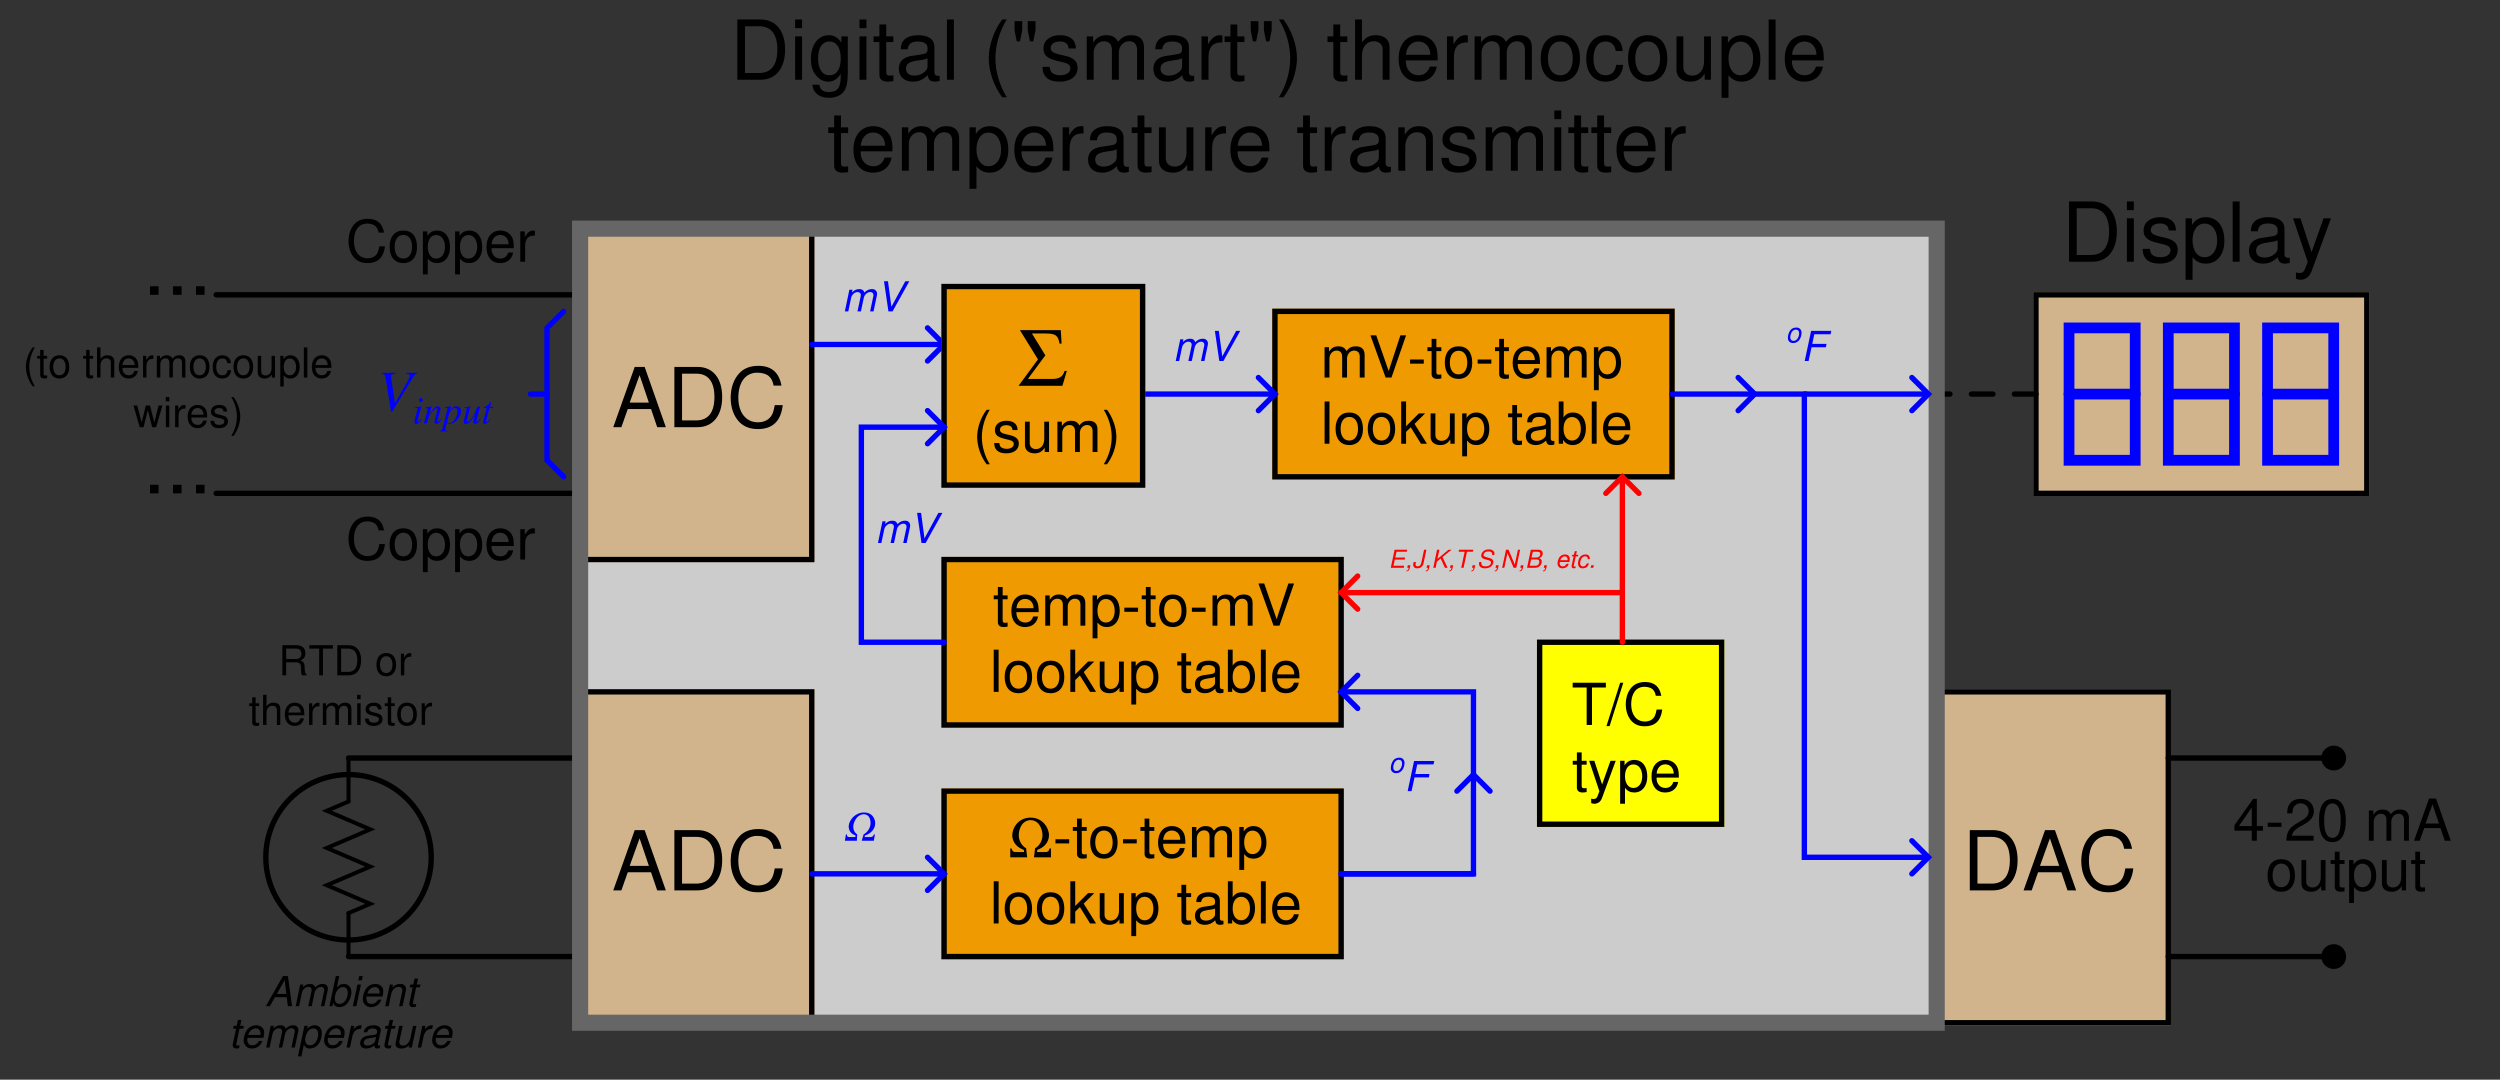 <?xml version="1.0" encoding="UTF-8"?>
<svg xmlns="http://www.w3.org/2000/svg" xmlns:xlink="http://www.w3.org/1999/xlink" viewBox="0 0 432.999 187" version="1.2">
<rect x="0" y="0" width="432.999" height="187" fill="#333333" stroke="none"/>
<defs>
<g>
<symbol overflow="visible" id="glyph0-0">
<path style="stroke:none;" d=""/>
</symbol>
<symbol overflow="visible" id="glyph0-1">
<path style="stroke:none;" d="M 6.641 -5.047 C 6.344 -6.656 5.422 -7.438 3.828 -7.438 C 2.844 -7.438 2.047 -7.125 1.5 -6.516 C 0.844 -5.797 0.484 -4.75 0.484 -3.578 C 0.484 -2.375 0.859 -1.328 1.531 -0.625 C 2.109 -0.047 2.828 0.234 3.781 0.234 C 5.562 0.234 6.578 -0.734 6.797 -2.672 L 5.828 -2.672 C 5.75 -2.172 5.641 -1.828 5.5 -1.531 C 5.203 -0.938 4.578 -0.594 3.797 -0.594 C 2.344 -0.594 1.422 -1.75 1.422 -3.578 C 1.422 -5.453 2.281 -6.609 3.719 -6.609 C 4.297 -6.609 4.859 -6.438 5.156 -6.156 C 5.422 -5.891 5.578 -5.594 5.688 -5.047 Z M 6.641 -5.047 "/>
</symbol>
<symbol overflow="visible" id="glyph0-2">
<path style="stroke:none;" d="M 2.734 -5.406 C 1.25 -5.406 0.359 -4.359 0.359 -2.594 C 0.359 -0.812 1.25 0.234 2.734 0.234 C 4.219 0.234 5.109 -0.828 5.109 -2.547 C 5.109 -4.375 4.25 -5.406 2.734 -5.406 Z M 2.734 -4.641 C 3.688 -4.641 4.25 -3.859 4.25 -2.562 C 4.25 -1.312 3.656 -0.547 2.734 -0.547 C 1.812 -0.547 1.234 -1.312 1.234 -2.594 C 1.234 -3.859 1.812 -4.641 2.734 -4.641 Z M 2.734 -4.641 "/>
</symbol>
<symbol overflow="visible" id="glyph0-3">
<path style="stroke:none;" d="M 0.547 2.188 L 1.391 2.188 L 1.391 -0.547 C 1.828 -0.016 2.312 0.234 3 0.234 C 4.359 0.234 5.25 -0.859 5.25 -2.531 C 5.25 -4.297 4.391 -5.406 2.984 -5.406 C 2.281 -5.406 1.703 -5.078 1.312 -4.469 L 1.312 -5.25 L 0.547 -5.25 Z M 2.844 -4.625 C 3.766 -4.625 4.375 -3.812 4.375 -2.562 C 4.375 -1.359 3.766 -0.547 2.844 -0.547 C 1.953 -0.547 1.391 -1.359 1.391 -2.594 C 1.391 -3.828 1.953 -4.625 2.844 -4.625 Z M 2.844 -4.625 "/>
</symbol>
<symbol overflow="visible" id="glyph0-4">
<path style="stroke:none;" d="M 5.141 -2.344 C 5.141 -3.156 5.078 -3.625 4.938 -4.016 C 4.594 -4.891 3.797 -5.406 2.812 -5.406 C 1.344 -5.406 0.406 -4.297 0.406 -2.562 C 0.406 -0.828 1.297 0.234 2.781 0.234 C 4 0.234 4.828 -0.453 5.031 -1.594 L 4.188 -1.594 C 3.969 -0.906 3.484 -0.547 2.812 -0.547 C 2.281 -0.547 1.828 -0.781 1.562 -1.219 C 1.359 -1.531 1.281 -1.828 1.281 -2.344 Z M 1.297 -3.031 C 1.359 -4 1.953 -4.641 2.797 -4.641 C 3.656 -4.641 4.25 -3.969 4.25 -3.031 Z M 1.297 -3.031 "/>
</symbol>
<symbol overflow="visible" id="glyph0-5">
<path style="stroke:none;" d="M 0.688 -5.25 L 0.688 0 L 1.531 0 L 1.531 -2.734 C 1.547 -4 2.062 -4.547 3.219 -4.531 L 3.219 -5.375 C 3.078 -5.391 3 -5.406 2.906 -5.406 C 2.359 -5.406 1.953 -5.078 1.469 -4.297 L 1.469 -5.25 Z M 0.688 -5.25 "/>
</symbol>
<symbol overflow="visible" id="glyph0-6">
<path style="stroke:none;" d="M 3.281 -1.75 L 3.281 0 L 4.156 0 L 4.156 -1.75 L 5.219 -1.75 L 5.219 -2.547 L 4.156 -2.547 L 4.156 -7.25 L 3.516 -7.25 L 0.281 -2.688 L 0.281 -1.75 Z M 3.281 -2.547 L 1.047 -2.547 L 3.281 -5.75 Z M 3.281 -2.547 "/>
</symbol>
<symbol overflow="visible" id="glyph0-7">
<path style="stroke:none;" d="M 2.844 -3.125 L 0.469 -3.125 L 0.469 -2.406 L 2.844 -2.406 Z M 2.844 -3.125 "/>
</symbol>
<symbol overflow="visible" id="glyph0-8">
<path style="stroke:none;" d="M 5.078 -0.875 L 1.328 -0.875 C 1.422 -1.469 1.75 -1.859 2.625 -2.391 L 3.625 -2.953 C 4.609 -3.5 5.125 -4.25 5.125 -5.141 C 5.125 -5.734 4.891 -6.297 4.469 -6.688 C 4.047 -7.078 3.516 -7.25 2.844 -7.25 C 1.953 -7.25 1.281 -6.938 0.875 -6.312 C 0.625 -5.922 0.516 -5.484 0.5 -4.75 L 1.391 -4.75 C 1.422 -5.234 1.469 -5.531 1.594 -5.766 C 1.828 -6.203 2.281 -6.484 2.812 -6.484 C 3.625 -6.484 4.219 -5.891 4.219 -5.109 C 4.219 -4.531 3.891 -4.031 3.266 -3.672 L 2.344 -3.125 C 0.859 -2.281 0.422 -1.594 0.344 -0.016 L 5.078 -0.016 Z M 5.078 -0.875 "/>
</symbol>
<symbol overflow="visible" id="glyph0-9">
<path style="stroke:none;" d="M 2.766 -7.25 C 2.094 -7.25 1.5 -6.953 1.125 -6.453 C 0.656 -5.812 0.438 -4.859 0.438 -3.516 C 0.438 -1.062 1.234 0.234 2.766 0.234 C 4.266 0.234 5.078 -1.062 5.078 -3.453 C 5.078 -4.859 4.859 -5.797 4.391 -6.453 C 4.016 -6.969 3.438 -7.25 2.766 -7.25 Z M 2.766 -6.469 C 3.719 -6.469 4.188 -5.5 4.188 -3.531 C 4.188 -1.469 3.719 -0.5 2.734 -0.5 C 1.812 -0.5 1.328 -1.5 1.328 -3.5 C 1.328 -5.5 1.812 -6.469 2.766 -6.469 Z M 2.766 -6.469 "/>
</symbol>
<symbol overflow="visible" id="glyph0-10">
<path style="stroke:none;" d=""/>
</symbol>
<symbol overflow="visible" id="glyph0-11">
<path style="stroke:none;" d="M 0.703 -5.25 L 0.703 0 L 1.547 0 L 1.547 -3.297 C 1.547 -4.062 2.094 -4.672 2.781 -4.672 C 3.406 -4.672 3.75 -4.297 3.75 -3.625 L 3.75 0 L 4.594 0 L 4.594 -3.297 C 4.594 -4.062 5.141 -4.672 5.828 -4.672 C 6.438 -4.672 6.797 -4.281 6.797 -3.625 L 6.797 0 L 7.641 0 L 7.641 -3.938 C 7.641 -4.891 7.109 -5.406 6.125 -5.406 C 5.422 -5.406 5 -5.203 4.5 -4.609 C 4.188 -5.172 3.766 -5.406 3.094 -5.406 C 2.391 -5.406 1.922 -5.141 1.469 -4.516 L 1.469 -5.25 Z M 0.703 -5.25 "/>
</symbol>
<symbol overflow="visible" id="glyph0-12">
<path style="stroke:none;" d="M 4.75 -2.203 L 5.5 0 L 6.547 0 L 3.984 -7.312 L 2.781 -7.312 L 0.172 0 L 1.156 0 L 1.938 -2.203 Z M 4.5 -2.984 L 2.172 -2.984 L 3.375 -6.312 Z M 4.5 -2.984 "/>
</symbol>
<symbol overflow="visible" id="glyph0-13">
<path style="stroke:none;" d="M 4.828 0 L 4.828 -5.25 L 4 -5.25 L 4 -2.281 C 4 -1.203 3.438 -0.5 2.562 -0.5 C 1.906 -0.5 1.484 -0.906 1.484 -1.531 L 1.484 -5.25 L 0.656 -5.25 L 0.656 -1.203 C 0.656 -0.328 1.297 0.234 2.328 0.234 C 3.094 0.234 3.594 -0.047 4.078 -0.734 L 4.078 0 Z M 4.828 0 "/>
</symbol>
<symbol overflow="visible" id="glyph0-14">
<path style="stroke:none;" d="M 2.547 -5.25 L 1.688 -5.25 L 1.688 -6.703 L 0.859 -6.703 L 0.859 -5.25 L 0.141 -5.25 L 0.141 -4.578 L 0.859 -4.578 L 0.859 -0.609 C 0.859 -0.062 1.219 0.234 1.859 0.234 C 2.094 0.234 2.266 0.203 2.547 0.156 L 2.547 -0.547 C 2.422 -0.516 2.312 -0.5 2.141 -0.5 C 1.781 -0.5 1.688 -0.609 1.688 -0.969 L 1.688 -4.578 L 2.547 -4.578 Z M 2.547 -5.25 "/>
</symbol>
<symbol overflow="visible" id="glyph0-15">
<path style="stroke:none;" d="M 3.938 0 L 6.469 -7.312 L 5.484 -7.312 L 3.453 -1.125 L 1.297 -7.312 L 0.297 -7.312 L 2.922 0 Z M 3.938 0 "/>
</symbol>
<symbol overflow="visible" id="glyph0-16">
<path style="stroke:none;" d="M 1.531 -7.312 L 0.688 -7.312 L 0.688 0 L 1.531 0 Z M 1.531 -7.312 "/>
</symbol>
<symbol overflow="visible" id="glyph0-17">
<path style="stroke:none;" d="M 1.422 -7.312 L 0.578 -7.312 L 0.578 0 L 1.422 0 L 1.422 -2.047 L 2.234 -2.844 L 4 0 L 5.031 0 L 2.891 -3.438 L 4.719 -5.25 L 3.641 -5.25 L 1.422 -3.031 Z M 1.422 -7.312 "/>
</symbol>
<symbol overflow="visible" id="glyph0-18">
<path style="stroke:none;" d="M 5.359 -0.484 C 5.281 -0.469 5.234 -0.469 5.188 -0.469 C 4.891 -0.469 4.734 -0.625 4.734 -0.875 L 4.734 -3.969 C 4.734 -4.906 4.047 -5.406 2.766 -5.406 C 1.984 -5.406 1.375 -5.188 1.016 -4.797 C 0.766 -4.531 0.672 -4.219 0.656 -3.703 L 1.5 -3.703 C 1.562 -4.344 1.953 -4.641 2.734 -4.641 C 3.484 -4.641 3.906 -4.359 3.906 -3.859 L 3.906 -3.625 C 3.891 -3.266 3.719 -3.141 3.031 -3.047 C 1.844 -2.906 1.672 -2.859 1.344 -2.734 C 0.734 -2.469 0.422 -2 0.422 -1.328 C 0.422 -0.375 1.078 0.234 2.141 0.234 C 2.812 0.234 3.344 0 3.938 -0.547 C 4 0 4.25 0.234 4.797 0.234 C 4.969 0.234 5.078 0.203 5.359 0.141 Z M 3.906 -1.656 C 3.906 -1.375 3.828 -1.203 3.578 -0.969 C 3.234 -0.656 2.812 -0.5 2.328 -0.5 C 1.672 -0.5 1.297 -0.812 1.297 -1.344 C 1.297 -1.891 1.656 -2.172 2.562 -2.312 C 3.453 -2.422 3.625 -2.469 3.906 -2.594 Z M 3.906 -1.656 "/>
</symbol>
<symbol overflow="visible" id="glyph0-19">
<path style="stroke:none;" d="M 0.547 -7.312 L 0.547 0 L 1.297 0 L 1.297 -0.672 C 1.688 -0.062 2.234 0.234 2.953 0.234 C 4.344 0.234 5.25 -0.906 5.25 -2.641 C 5.25 -4.359 4.391 -5.406 3 -5.406 C 2.281 -5.406 1.766 -5.141 1.375 -4.547 L 1.375 -7.312 Z M 2.844 -4.625 C 3.766 -4.625 4.375 -3.812 4.375 -2.562 C 4.375 -1.359 3.75 -0.547 2.844 -0.547 C 1.953 -0.547 1.375 -1.359 1.375 -2.594 C 1.375 -3.828 1.953 -4.625 2.844 -4.625 Z M 2.844 -4.625 "/>
</symbol>
<symbol overflow="visible" id="glyph0-20">
<path style="stroke:none;" d="M 2.375 -7.312 C 1.359 -6 0.734 -4.172 0.734 -2.594 C 0.734 -1.016 1.359 0.812 2.375 2.125 L 2.922 2.125 C 2.031 0.688 1.547 -1 1.547 -2.594 C 1.547 -4.188 2.031 -5.891 2.922 -7.312 Z M 2.375 -7.312 "/>
</symbol>
<symbol overflow="visible" id="glyph0-21">
<path style="stroke:none;" d="M 4.391 -3.797 C 4.391 -4.828 3.703 -5.406 2.484 -5.406 C 1.266 -5.406 0.469 -4.781 0.469 -3.797 C 0.469 -2.984 0.891 -2.594 2.141 -2.281 L 2.922 -2.094 C 3.5 -1.953 3.734 -1.75 3.734 -1.375 C 3.734 -0.875 3.234 -0.547 2.5 -0.547 C 2.062 -0.547 1.672 -0.672 1.469 -0.891 C 1.328 -1.047 1.281 -1.188 1.219 -1.562 L 0.344 -1.562 C 0.375 -0.344 1.062 0.234 2.438 0.234 C 3.766 0.234 4.609 -0.422 4.609 -1.438 C 4.609 -2.219 4.156 -2.641 3.125 -2.906 L 2.312 -3.094 C 1.641 -3.25 1.344 -3.469 1.344 -3.844 C 1.344 -4.328 1.781 -4.641 2.453 -4.641 C 3.125 -4.641 3.484 -4.344 3.516 -3.797 Z M 4.391 -3.797 "/>
</symbol>
<symbol overflow="visible" id="glyph0-22">
<path style="stroke:none;" d="M 0.938 2.125 C 1.938 0.812 2.562 -1.016 2.562 -2.594 C 2.562 -4.172 1.938 -6 0.938 -7.312 L 0.375 -7.312 C 1.266 -5.875 1.75 -4.188 1.75 -2.594 C 1.75 -1 1.266 0.703 0.375 2.125 Z M 0.938 2.125 "/>
</symbol>
<symbol overflow="visible" id="glyph0-23">
<path style="stroke:none;" d="M 3.547 -6.484 L 5.953 -6.484 L 5.953 -7.312 L 0.203 -7.312 L 0.203 -6.484 L 2.625 -6.484 L 2.625 0 L 3.547 0 Z M 3.547 -6.484 "/>
</symbol>
<symbol overflow="visible" id="glyph0-24">
<path style="stroke:none;" d="M 2.297 -7.312 L -0.078 0.203 L 0.469 0.203 L 2.844 -7.312 Z M 2.297 -7.312 "/>
</symbol>
<symbol overflow="visible" id="glyph0-25">
<path style="stroke:none;" d="M 3.891 -5.25 L 2.438 -1.156 L 1.094 -5.25 L 0.203 -5.25 L 1.969 0.016 L 1.656 0.859 C 1.516 1.219 1.328 1.359 0.984 1.359 C 0.844 1.359 0.719 1.344 0.547 1.297 L 0.547 2.062 C 0.719 2.141 0.875 2.188 1.109 2.188 C 1.375 2.188 1.672 2.094 1.891 1.938 C 2.141 1.75 2.297 1.531 2.453 1.109 L 4.797 -5.25 Z M 3.891 -5.25 "/>
</symbol>
<symbol overflow="visible" id="glyph1-0">
<path style="stroke:none;" d=""/>
</symbol>
<symbol overflow="visible" id="glyph1-1">
<path style="stroke:none;" d="M 1.328 -2.25 L 3.047 -2.25 C 3.641 -2.25 3.906 -1.953 3.906 -1.312 L 3.906 -0.859 C 3.906 -0.531 3.953 -0.219 4.047 0 L 4.859 0 L 4.859 -0.172 C 4.609 -0.344 4.562 -0.516 4.547 -1.219 C 4.531 -2.078 4.406 -2.328 3.828 -2.578 C 4.422 -2.875 4.656 -3.219 4.656 -3.828 C 4.656 -4.719 4.094 -5.219 3.062 -5.219 L 0.672 -5.219 L 0.672 0 L 1.328 0 Z M 1.328 -2.828 L 1.328 -4.625 L 2.938 -4.625 C 3.312 -4.625 3.531 -4.578 3.688 -4.422 C 3.875 -4.281 3.969 -4.047 3.969 -3.734 C 3.969 -3.109 3.656 -2.828 2.938 -2.828 Z M 1.328 -2.828 "/>
</symbol>
<symbol overflow="visible" id="glyph1-2">
<path style="stroke:none;" d="M 2.531 -4.625 L 4.25 -4.625 L 4.25 -5.219 L 0.156 -5.219 L 0.156 -4.625 L 1.875 -4.625 L 1.875 0 L 2.531 0 Z M 2.531 -4.625 "/>
</symbol>
<symbol overflow="visible" id="glyph1-3">
<path style="stroke:none;" d="M 0.641 0 L 2.641 0 C 3.969 0 4.766 -0.984 4.766 -2.609 C 4.766 -4.234 3.969 -5.219 2.641 -5.219 L 0.641 -5.219 Z M 1.297 -0.594 L 1.297 -4.625 L 2.531 -4.625 C 3.562 -4.625 4.109 -3.938 4.109 -2.609 C 4.109 -1.281 3.562 -0.594 2.531 -0.594 Z M 1.297 -0.594 "/>
</symbol>
<symbol overflow="visible" id="glyph1-4">
<path style="stroke:none;" d=""/>
</symbol>
<symbol overflow="visible" id="glyph1-5">
<path style="stroke:none;" d="M 1.953 -3.859 C 0.891 -3.859 0.25 -3.109 0.25 -1.844 C 0.25 -0.578 0.891 0.172 1.953 0.172 C 3.016 0.172 3.656 -0.594 3.656 -1.812 C 3.656 -3.125 3.031 -3.859 1.953 -3.859 Z M 1.953 -3.312 C 2.625 -3.312 3.031 -2.75 3.031 -1.828 C 3.031 -0.938 2.609 -0.391 1.953 -0.391 C 1.281 -0.391 0.875 -0.938 0.875 -1.844 C 0.875 -2.75 1.281 -3.312 1.953 -3.312 Z M 1.953 -3.312 "/>
</symbol>
<symbol overflow="visible" id="glyph1-6">
<path style="stroke:none;" d="M 0.5 -3.75 L 0.5 0 L 1.094 0 L 1.094 -1.953 C 1.109 -2.844 1.469 -3.25 2.297 -3.234 L 2.297 -3.828 C 2.203 -3.844 2.141 -3.859 2.062 -3.859 C 1.688 -3.859 1.391 -3.625 1.047 -3.062 L 1.047 -3.75 Z M 0.5 -3.75 "/>
</symbol>
<symbol overflow="visible" id="glyph1-7">
<path style="stroke:none;" d="M 1.812 -3.75 L 1.203 -3.75 L 1.203 -4.781 L 0.609 -4.781 L 0.609 -3.75 L 0.094 -3.75 L 0.094 -3.266 L 0.609 -3.266 L 0.609 -0.422 C 0.609 -0.047 0.859 0.172 1.328 0.172 C 1.484 0.172 1.625 0.156 1.812 0.109 L 1.812 -0.391 C 1.734 -0.359 1.656 -0.359 1.531 -0.359 C 1.281 -0.359 1.203 -0.422 1.203 -0.688 L 1.203 -3.266 L 1.812 -3.266 Z M 1.812 -3.75 "/>
</symbol>
<symbol overflow="visible" id="glyph1-8">
<path style="stroke:none;" d="M 0.5 -5.219 L 0.5 0 L 1.094 0 L 1.094 -2.062 C 1.094 -2.828 1.5 -3.328 2.109 -3.328 C 2.312 -3.328 2.5 -3.281 2.641 -3.172 C 2.812 -3.047 2.891 -2.859 2.891 -2.594 L 2.891 0 L 3.484 0 L 3.484 -2.828 C 3.484 -3.469 3.031 -3.859 2.297 -3.859 C 1.766 -3.859 1.453 -3.688 1.094 -3.234 L 1.094 -5.219 Z M 0.5 -5.219 "/>
</symbol>
<symbol overflow="visible" id="glyph1-9">
<path style="stroke:none;" d="M 3.672 -1.672 C 3.672 -2.25 3.625 -2.594 3.516 -2.875 C 3.281 -3.484 2.703 -3.859 2 -3.859 C 0.953 -3.859 0.281 -3.062 0.281 -1.828 C 0.281 -0.594 0.938 0.172 1.984 0.172 C 2.844 0.172 3.438 -0.328 3.594 -1.141 L 2.984 -1.141 C 2.828 -0.641 2.484 -0.391 2.016 -0.391 C 1.625 -0.391 1.312 -0.562 1.109 -0.875 C 0.969 -1.094 0.922 -1.297 0.906 -1.672 Z M 0.922 -2.156 C 0.969 -2.859 1.391 -3.312 2 -3.312 C 2.609 -3.312 3.031 -2.828 3.031 -2.156 Z M 0.922 -2.156 "/>
</symbol>
<symbol overflow="visible" id="glyph1-10">
<path style="stroke:none;" d="M 0.5 -3.75 L 0.5 0 L 1.109 0 L 1.109 -2.359 C 1.109 -2.891 1.5 -3.328 1.984 -3.328 C 2.422 -3.328 2.672 -3.062 2.672 -2.578 L 2.672 0 L 3.281 0 L 3.281 -2.359 C 3.281 -2.891 3.672 -3.328 4.156 -3.328 C 4.594 -3.328 4.859 -3.062 4.859 -2.578 L 4.859 0 L 5.453 0 L 5.453 -2.812 C 5.453 -3.484 5.062 -3.859 4.359 -3.859 C 3.859 -3.859 3.562 -3.703 3.219 -3.281 C 2.984 -3.688 2.688 -3.859 2.203 -3.859 C 1.703 -3.859 1.359 -3.672 1.047 -3.219 L 1.047 -3.75 Z M 0.5 -3.75 "/>
</symbol>
<symbol overflow="visible" id="glyph1-11">
<path style="stroke:none;" d="M 1.078 -3.75 L 0.484 -3.75 L 0.484 0 L 1.078 0 Z M 1.078 -5.219 L 0.469 -5.219 L 0.469 -4.469 L 1.078 -4.469 Z M 1.078 -5.219 "/>
</symbol>
<symbol overflow="visible" id="glyph1-12">
<path style="stroke:none;" d="M 3.141 -2.703 C 3.125 -3.438 2.641 -3.859 1.781 -3.859 C 0.906 -3.859 0.344 -3.406 0.344 -2.719 C 0.344 -2.125 0.641 -1.844 1.531 -1.625 L 2.078 -1.5 C 2.5 -1.391 2.656 -1.25 2.656 -0.984 C 2.656 -0.625 2.312 -0.391 1.781 -0.391 C 1.469 -0.391 1.188 -0.484 1.047 -0.641 C 0.953 -0.75 0.906 -0.859 0.875 -1.109 L 0.25 -1.109 C 0.266 -0.25 0.766 0.172 1.734 0.172 C 2.688 0.172 3.281 -0.297 3.281 -1.016 C 3.281 -1.578 2.969 -1.891 2.219 -2.062 L 1.656 -2.203 C 1.172 -2.312 0.953 -2.469 0.953 -2.734 C 0.953 -3.094 1.266 -3.312 1.75 -3.312 C 2.234 -3.312 2.484 -3.094 2.5 -2.703 Z M 3.141 -2.703 "/>
</symbol>
<symbol overflow="visible" id="glyph1-13">
<path style="stroke:none;" d="M 1.688 -5.219 C 0.969 -4.281 0.516 -2.984 0.516 -1.859 C 0.516 -0.719 0.969 0.578 1.688 1.516 L 2.078 1.516 C 1.453 0.5 1.109 -0.703 1.109 -1.859 C 1.109 -2.984 1.453 -4.203 2.078 -5.219 Z M 1.688 -5.219 "/>
</symbol>
<symbol overflow="visible" id="glyph1-14">
<path style="stroke:none;" d="M 3.375 -2.484 C 3.344 -2.859 3.266 -3.094 3.125 -3.297 C 2.859 -3.656 2.406 -3.859 1.891 -3.859 C 0.875 -3.859 0.219 -3.062 0.219 -1.812 C 0.219 -0.594 0.859 0.172 1.875 0.172 C 2.781 0.172 3.344 -0.375 3.406 -1.281 L 2.812 -1.281 C 2.719 -0.688 2.406 -0.391 1.891 -0.391 C 1.234 -0.391 0.844 -0.922 0.844 -1.812 C 0.844 -2.75 1.234 -3.312 1.875 -3.312 C 2.391 -3.312 2.703 -3.016 2.766 -2.484 Z M 3.375 -2.484 "/>
</symbol>
<symbol overflow="visible" id="glyph1-15">
<path style="stroke:none;" d="M 3.453 0 L 3.453 -3.75 L 2.859 -3.75 L 2.859 -1.625 C 2.859 -0.859 2.453 -0.359 1.828 -0.359 C 1.359 -0.359 1.062 -0.641 1.062 -1.094 L 1.062 -3.75 L 0.469 -3.75 L 0.469 -0.859 C 0.469 -0.234 0.938 0.172 1.656 0.172 C 2.219 0.172 2.562 -0.031 2.906 -0.516 L 2.906 0 Z M 3.453 0 "/>
</symbol>
<symbol overflow="visible" id="glyph1-16">
<path style="stroke:none;" d="M 0.391 1.562 L 0.984 1.562 L 0.984 -0.391 C 1.297 0 1.656 0.172 2.141 0.172 C 3.109 0.172 3.75 -0.609 3.75 -1.812 C 3.75 -3.062 3.125 -3.859 2.125 -3.859 C 1.625 -3.859 1.219 -3.625 0.938 -3.188 L 0.938 -3.75 L 0.391 -3.75 Z M 2.031 -3.297 C 2.688 -3.297 3.125 -2.719 3.125 -1.828 C 3.125 -0.969 2.688 -0.391 2.031 -0.391 C 1.391 -0.391 0.984 -0.969 0.984 -1.844 C 0.984 -2.719 1.391 -3.297 2.031 -3.297 Z M 2.031 -3.297 "/>
</symbol>
<symbol overflow="visible" id="glyph1-17">
<path style="stroke:none;" d="M 1.094 -5.219 L 0.484 -5.219 L 0.484 0 L 1.094 0 Z M 1.094 -5.219 "/>
</symbol>
<symbol overflow="visible" id="glyph1-18">
<path style="stroke:none;" d="M 3.969 0 L 5.062 -3.75 L 4.391 -3.75 L 3.656 -0.828 L 2.906 -3.75 L 2.188 -3.75 L 1.469 -0.828 L 0.703 -3.75 L 0.047 -3.75 L 1.125 0 L 1.797 0 L 2.531 -2.938 L 3.281 0 Z M 3.969 0 "/>
</symbol>
<symbol overflow="visible" id="glyph1-19">
<path style="stroke:none;" d="M 0.672 1.516 C 1.375 0.578 1.828 -0.719 1.828 -1.844 C 1.828 -2.984 1.375 -4.281 0.672 -5.219 L 0.266 -5.219 C 0.906 -4.188 1.25 -2.984 1.25 -1.844 C 1.25 -0.703 0.906 0.5 0.266 1.516 Z M 0.672 1.516 "/>
</symbol>
<symbol overflow="visible" id="glyph2-0">
<path style="stroke:none;" d=""/>
</symbol>
<symbol overflow="visible" id="glyph2-1">
<path style="stroke:none;" d="M 1.281 0 L 5.297 0 C 7.938 0 9.562 -1.984 9.562 -5.234 C 9.562 -8.469 7.953 -10.438 5.297 -10.438 L 1.281 -10.438 Z M 2.609 -1.172 L 2.609 -9.266 L 5.078 -9.266 C 7.141 -9.266 8.219 -7.875 8.219 -5.219 C 8.219 -2.562 7.141 -1.172 5.078 -1.172 Z M 2.609 -1.172 "/>
</symbol>
<symbol overflow="visible" id="glyph2-2">
<path style="stroke:none;" d="M 2.156 -7.516 L 0.953 -7.516 L 0.953 0 L 2.156 0 Z M 2.156 -10.438 L 0.953 -10.438 L 0.953 -8.938 L 2.156 -8.938 Z M 2.156 -10.438 "/>
</symbol>
<symbol overflow="visible" id="glyph2-3">
<path style="stroke:none;" d="M 6.281 -5.422 C 6.266 -6.891 5.281 -7.719 3.547 -7.719 C 1.812 -7.719 0.672 -6.812 0.672 -5.438 C 0.672 -4.25 1.281 -3.703 3.047 -3.266 L 4.172 -3 C 5 -2.797 5.328 -2.5 5.328 -1.969 C 5.328 -1.25 4.625 -0.781 3.578 -0.781 C 2.938 -0.781 2.391 -0.953 2.094 -1.281 C 1.906 -1.484 1.812 -1.703 1.75 -2.234 L 0.484 -2.234 C 0.547 -0.5 1.516 0.328 3.484 0.328 C 5.375 0.328 6.578 -0.609 6.578 -2.047 C 6.578 -3.172 5.953 -3.781 4.453 -4.141 L 3.312 -4.406 C 2.328 -4.641 1.922 -4.953 1.922 -5.484 C 1.922 -6.188 2.531 -6.625 3.516 -6.625 C 4.469 -6.625 4.984 -6.203 5.016 -5.422 Z M 6.281 -5.422 "/>
</symbol>
<symbol overflow="visible" id="glyph2-4">
<path style="stroke:none;" d="M 0.781 3.125 L 1.984 3.125 L 1.984 -0.781 C 2.609 -0.016 3.312 0.328 4.281 0.328 C 6.234 0.328 7.5 -1.234 7.5 -3.625 C 7.5 -6.141 6.266 -7.719 4.266 -7.719 C 3.25 -7.719 2.438 -7.266 1.875 -6.375 L 1.875 -7.516 L 0.781 -7.516 Z M 4.062 -6.609 C 5.391 -6.609 6.25 -5.438 6.25 -3.656 C 6.25 -1.953 5.375 -0.781 4.062 -0.781 C 2.797 -0.781 1.984 -1.938 1.984 -3.703 C 1.984 -5.453 2.797 -6.609 4.062 -6.609 Z M 4.062 -6.609 "/>
</symbol>
<symbol overflow="visible" id="glyph2-5">
<path style="stroke:none;" d="M 2.172 -10.438 L 0.969 -10.438 L 0.969 0 L 2.172 0 Z M 2.172 -10.438 "/>
</symbol>
<symbol overflow="visible" id="glyph2-6">
<path style="stroke:none;" d="M 7.672 -0.703 C 7.531 -0.672 7.484 -0.672 7.406 -0.672 C 6.984 -0.672 6.766 -0.891 6.766 -1.266 L 6.766 -5.672 C 6.766 -7 5.781 -7.719 3.938 -7.719 C 2.844 -7.719 1.969 -7.406 1.453 -6.844 C 1.109 -6.469 0.953 -6.031 0.938 -5.281 L 2.141 -5.281 C 2.234 -6.203 2.781 -6.625 3.891 -6.625 C 4.984 -6.625 5.578 -6.219 5.578 -5.5 L 5.578 -5.188 C 5.562 -4.672 5.297 -4.484 4.328 -4.359 C 2.641 -4.141 2.375 -4.078 1.922 -3.891 C 1.047 -3.531 0.609 -2.859 0.609 -1.891 C 0.609 -0.531 1.547 0.328 3.062 0.328 C 4.016 0.328 4.766 0 5.609 -0.781 C 5.703 0 6.078 0.328 6.844 0.328 C 7.109 0.328 7.266 0.297 7.672 0.203 Z M 5.578 -2.359 C 5.578 -1.969 5.453 -1.719 5.094 -1.391 C 4.609 -0.953 4.031 -0.719 3.328 -0.719 C 2.391 -0.719 1.844 -1.156 1.844 -1.922 C 1.844 -2.703 2.359 -3.109 3.656 -3.297 C 4.922 -3.469 5.172 -3.531 5.578 -3.719 Z M 5.578 -2.359 "/>
</symbol>
<symbol overflow="visible" id="glyph2-7">
<path style="stroke:none;" d="M 5.562 -7.516 L 3.484 -1.656 L 1.562 -7.516 L 0.281 -7.516 L 2.828 0.031 L 2.359 1.219 C 2.156 1.75 1.906 1.953 1.406 1.953 C 1.203 1.953 1.031 1.922 0.781 1.859 L 0.781 2.938 C 1.016 3.062 1.266 3.125 1.578 3.125 C 1.969 3.125 2.375 3 2.688 2.766 C 3.062 2.5 3.281 2.172 3.516 1.578 L 6.844 -7.516 Z M 5.562 -7.516 "/>
</symbol>
<symbol overflow="visible" id="glyph2-8">
<path style="stroke:none;" d="M 6.797 -3.141 L 7.859 0 L 9.359 0 L 5.688 -10.438 L 3.969 -10.438 L 0.25 0 L 1.656 0 L 2.766 -3.141 Z M 6.422 -4.25 L 3.094 -4.25 L 4.812 -9.016 Z M 6.422 -4.25 "/>
</symbol>
<symbol overflow="visible" id="glyph2-9">
<path style="stroke:none;" d="M 9.484 -7.203 C 9.062 -9.5 7.75 -10.625 5.453 -10.625 C 4.062 -10.625 2.922 -10.172 2.156 -9.312 C 1.203 -8.281 0.688 -6.797 0.688 -5.094 C 0.688 -3.375 1.219 -1.906 2.188 -0.891 C 3.016 -0.062 4.047 0.328 5.406 0.328 C 7.953 0.328 9.391 -1.047 9.703 -3.812 L 8.328 -3.812 C 8.203 -3.094 8.062 -2.609 7.859 -2.188 C 7.422 -1.328 6.531 -0.844 5.422 -0.844 C 3.344 -0.844 2.016 -2.5 2.016 -5.109 C 2.016 -7.797 3.266 -9.438 5.297 -9.438 C 6.141 -9.438 6.938 -9.203 7.359 -8.781 C 7.75 -8.422 7.969 -8 8.125 -7.203 Z M 9.484 -7.203 "/>
</symbol>
<symbol overflow="visible" id="glyph2-10">
<path style="stroke:none;" d="M 2.734 -1.484 L 1.25 -1.484 L 1.25 0 L 2.734 0 Z M 2.734 -1.484 "/>
</symbol>
<symbol overflow="visible" id="glyph2-11">
<path style="stroke:none;" d="M 5.781 -7.516 L 5.781 -6.422 C 5.188 -7.328 4.531 -7.719 3.578 -7.719 C 1.766 -7.719 0.5 -6.031 0.5 -3.625 C 0.5 -2.359 0.797 -1.453 1.453 -0.688 C 2 -0.031 2.719 0.328 3.5 0.328 C 4.406 0.328 5.047 -0.078 5.672 -1.016 L 5.672 -0.625 C 5.672 1.375 5.109 2.125 3.625 2.125 C 2.609 2.125 2.078 1.719 1.969 0.859 L 0.75 0.859 C 0.859 2.25 1.969 3.125 3.594 3.125 C 4.703 3.125 5.609 2.766 6.109 2.156 C 6.672 1.469 6.891 0.531 6.891 -1.234 L 6.891 -7.516 Z M 3.703 -6.625 C 4.953 -6.625 5.672 -5.562 5.672 -3.656 C 5.672 -1.828 4.938 -0.781 3.703 -0.781 C 2.469 -0.781 1.75 -1.844 1.75 -3.703 C 1.75 -5.531 2.469 -6.625 3.703 -6.625 Z M 3.703 -6.625 "/>
</symbol>
<symbol overflow="visible" id="glyph2-12">
<path style="stroke:none;" d="M 3.641 -7.516 L 2.406 -7.516 L 2.406 -9.578 L 1.219 -9.578 L 1.219 -7.516 L 0.203 -7.516 L 0.203 -6.531 L 1.219 -6.531 L 1.219 -0.859 C 1.219 -0.094 1.734 0.328 2.672 0.328 C 2.984 0.328 3.234 0.297 3.641 0.234 L 3.641 -0.781 C 3.469 -0.734 3.312 -0.719 3.062 -0.719 C 2.547 -0.719 2.406 -0.859 2.406 -1.391 L 2.406 -6.531 L 3.641 -6.531 Z M 3.641 -7.516 "/>
</symbol>
<symbol overflow="visible" id="glyph2-13">
<path style="stroke:none;" d=""/>
</symbol>
<symbol overflow="visible" id="glyph2-14">
<path style="stroke:none;" d="M 3.375 -10.438 C 1.953 -8.562 1.047 -5.953 1.047 -3.719 C 1.047 -1.453 1.953 1.156 3.375 3.031 L 4.172 3.031 C 2.906 0.984 2.203 -1.422 2.203 -3.719 C 2.203 -5.984 2.906 -8.406 4.172 -10.438 Z M 3.375 -10.438 "/>
</symbol>
<symbol overflow="visible" id="glyph2-15">
<path style="stroke:none;" d="M 0.75 -10.156 L 0.75 -8.562 L 1.125 -6.641 L 1.688 -6.641 L 2.078 -8.562 L 2.078 -10.156 Z M 3.031 -10.156 L 3.031 -8.562 L 3.422 -6.641 L 3.984 -6.641 L 4.375 -8.562 L 4.375 -10.156 Z M 3.031 -10.156 "/>
</symbol>
<symbol overflow="visible" id="glyph2-16">
<path style="stroke:none;" d="M 1 -7.516 L 1 0 L 2.203 0 L 2.203 -4.719 C 2.203 -5.797 3 -6.672 3.969 -6.672 C 4.859 -6.672 5.359 -6.125 5.359 -5.172 L 5.359 0 L 6.562 0 L 6.562 -4.719 C 6.562 -5.797 7.344 -6.672 8.328 -6.672 C 9.203 -6.672 9.719 -6.125 9.719 -5.172 L 9.719 0 L 10.922 0 L 10.922 -5.625 C 10.922 -6.984 10.141 -7.719 8.734 -7.719 C 7.734 -7.719 7.141 -7.422 6.438 -6.578 C 5.984 -7.375 5.391 -7.719 4.406 -7.719 C 3.406 -7.719 2.734 -7.344 2.109 -6.453 L 2.109 -7.516 Z M 1 -7.516 "/>
</symbol>
<symbol overflow="visible" id="glyph2-17">
<path style="stroke:none;" d="M 0.984 -7.516 L 0.984 0 L 2.188 0 L 2.188 -3.891 C 2.203 -5.703 2.953 -6.5 4.594 -6.469 L 4.594 -7.688 C 4.406 -7.703 4.281 -7.719 4.141 -7.719 C 3.359 -7.719 2.781 -7.266 2.094 -6.141 L 2.094 -7.516 Z M 0.984 -7.516 "/>
</symbol>
<symbol overflow="visible" id="glyph2-18">
<path style="stroke:none;" d="M 1.328 3.031 C 2.766 1.156 3.672 -1.453 3.672 -3.703 C 3.672 -5.953 2.766 -8.562 1.328 -10.438 L 0.547 -10.438 C 1.812 -8.391 2.5 -5.984 2.5 -3.703 C 2.5 -1.422 1.812 1 0.547 3.031 Z M 1.328 3.031 "/>
</symbol>
<symbol overflow="visible" id="glyph2-19">
<path style="stroke:none;" d="M 1 -10.438 L 1 0 L 2.188 0 L 2.188 -4.141 C 2.188 -5.672 3 -6.672 4.234 -6.672 C 4.625 -6.672 5 -6.562 5.281 -6.344 C 5.625 -6.094 5.781 -5.734 5.781 -5.203 L 5.781 0 L 6.969 0 L 6.969 -5.672 C 6.969 -6.938 6.062 -7.719 4.594 -7.719 C 3.547 -7.719 2.891 -7.391 2.188 -6.469 L 2.188 -10.438 Z M 1 -10.438 "/>
</symbol>
<symbol overflow="visible" id="glyph2-20">
<path style="stroke:none;" d="M 7.344 -3.359 C 7.344 -4.5 7.266 -5.188 7.047 -5.75 C 6.562 -6.984 5.422 -7.719 4.016 -7.719 C 1.922 -7.719 0.578 -6.125 0.578 -3.656 C 0.578 -1.172 1.859 0.328 3.984 0.328 C 5.703 0.328 6.891 -0.641 7.188 -2.281 L 5.984 -2.281 C 5.656 -1.297 4.984 -0.781 4.031 -0.781 C 3.266 -0.781 2.625 -1.125 2.219 -1.75 C 1.938 -2.172 1.828 -2.609 1.812 -3.359 Z M 1.844 -4.328 C 1.953 -5.719 2.797 -6.625 4 -6.625 C 5.219 -6.625 6.062 -5.672 6.062 -4.328 Z M 1.844 -4.328 "/>
</symbol>
<symbol overflow="visible" id="glyph2-21">
<path style="stroke:none;" d="M 3.891 -7.719 C 1.781 -7.719 0.516 -6.219 0.516 -3.703 C 0.516 -1.156 1.781 0.328 3.906 0.328 C 6.031 0.328 7.312 -1.172 7.312 -3.641 C 7.312 -6.25 6.078 -7.719 3.891 -7.719 Z M 3.906 -6.625 C 5.266 -6.625 6.062 -5.516 6.062 -3.656 C 6.062 -1.875 5.234 -0.781 3.906 -0.781 C 2.578 -0.781 1.766 -1.875 1.766 -3.703 C 1.766 -5.516 2.578 -6.625 3.906 -6.625 Z M 3.906 -6.625 "/>
</symbol>
<symbol overflow="visible" id="glyph2-22">
<path style="stroke:none;" d="M 6.75 -4.984 C 6.688 -5.719 6.531 -6.188 6.25 -6.609 C 5.734 -7.312 4.828 -7.719 3.781 -7.719 C 1.75 -7.719 0.438 -6.125 0.438 -3.625 C 0.438 -1.203 1.734 0.328 3.766 0.328 C 5.562 0.328 6.688 -0.75 6.828 -2.578 L 5.625 -2.578 C 5.438 -1.375 4.812 -0.781 3.797 -0.781 C 2.484 -0.781 1.688 -1.844 1.688 -3.625 C 1.688 -5.5 2.469 -6.625 3.766 -6.625 C 4.766 -6.625 5.406 -6.031 5.547 -4.984 Z M 6.75 -4.984 "/>
</symbol>
<symbol overflow="visible" id="glyph2-23">
<path style="stroke:none;" d="M 6.906 0 L 6.906 -7.516 L 5.719 -7.516 L 5.719 -3.25 C 5.719 -1.719 4.922 -0.719 3.672 -0.719 C 2.719 -0.719 2.125 -1.297 2.125 -2.188 L 2.125 -7.516 L 0.938 -7.516 L 0.938 -1.719 C 0.938 -0.469 1.859 0.328 3.328 0.328 C 4.422 0.328 5.125 -0.062 5.828 -1.047 L 5.828 0 Z M 6.906 0 "/>
</symbol>
<symbol overflow="visible" id="glyph2-24">
<path style="stroke:none;" d="M 1 -7.516 L 1 0 L 2.203 0 L 2.203 -4.141 C 2.203 -5.672 3.016 -6.672 4.234 -6.672 C 5.188 -6.672 5.781 -6.109 5.781 -5.203 L 5.781 0 L 6.984 0 L 6.984 -5.672 C 6.984 -6.922 6.047 -7.719 4.594 -7.719 C 3.484 -7.719 2.766 -7.297 2.109 -6.25 L 2.109 -7.516 Z M 1 -7.516 "/>
</symbol>
<symbol overflow="visible" id="glyph3-0">
<path style="stroke:none;" d=""/>
</symbol>
<symbol overflow="visible" id="glyph3-1">
<path style="stroke:none;" d="M 1.297 -3.75 L 0.516 0 L 1.109 0 L 1.609 -2.359 C 1.719 -2.891 2.219 -3.344 2.688 -3.344 C 3.047 -3.344 3.281 -3.156 3.281 -2.844 C 3.281 -2.766 3.266 -2.672 3.25 -2.578 L 2.703 0 L 3.297 0 L 3.797 -2.359 C 3.922 -2.906 4.406 -3.344 4.922 -3.344 C 5.266 -3.344 5.469 -3.141 5.469 -2.797 C 5.469 -2.688 5.469 -2.688 5.406 -2.438 L 4.891 0 L 5.484 0 L 6.047 -2.672 C 6.078 -2.75 6.094 -2.984 6.094 -3.062 C 6.094 -3.25 6.016 -3.453 5.875 -3.609 C 5.703 -3.781 5.531 -3.859 5.188 -3.859 C 4.719 -3.859 4.312 -3.672 3.891 -3.266 C 3.781 -3.656 3.5 -3.859 3.031 -3.859 C 2.531 -3.859 2.219 -3.719 1.75 -3.281 L 1.844 -3.75 Z M 1.297 -3.75 "/>
</symbol>
<symbol overflow="visible" id="glyph3-2">
<path style="stroke:none;" d="M 2.812 0 L 5.719 -5.219 L 5.016 -5.219 L 2.609 -0.797 L 2.016 -5.219 L 1.328 -5.219 L 2.094 0 Z M 2.812 0 "/>
</symbol>
<symbol overflow="visible" id="glyph3-3">
<path style="stroke:none;" d="M 1.828 -2.375 L 4.312 -2.375 L 4.422 -2.969 L 1.953 -2.969 L 2.297 -4.625 L 5.125 -4.625 L 5.25 -5.219 L 1.75 -5.219 L 0.641 0 L 1.312 0 Z M 1.828 -2.375 "/>
</symbol>
<symbol overflow="visible" id="glyph3-4">
<path style="stroke:none;" d="M 3.75 -1.562 L 3.938 0 L 4.672 0 L 3.953 -5.219 L 3.094 -5.219 L 0.125 0 L 0.828 0 L 1.703 -1.562 Z M 3.672 -2.125 L 2.031 -2.125 L 3.391 -4.516 Z M 3.672 -2.125 "/>
</symbol>
<symbol overflow="visible" id="glyph3-5">
<path style="stroke:none;" d="M 1.5 -5.219 L 0.391 0 L 0.922 0 L 1.047 -0.562 C 1.281 -0.047 1.578 0.172 2.109 0.172 C 2.578 0.172 3.094 -0.047 3.406 -0.391 C 3.891 -0.906 4.203 -1.719 4.203 -2.453 C 4.203 -3.25 3.656 -3.859 2.938 -3.859 C 2.641 -3.859 2.328 -3.766 2.125 -3.641 C 2 -3.578 1.906 -3.484 1.688 -3.25 L 2.094 -5.219 Z M 2.734 -3.312 C 3.266 -3.312 3.578 -2.938 3.578 -2.312 C 3.578 -1.906 3.453 -1.453 3.25 -1.109 C 2.953 -0.625 2.578 -0.391 2.125 -0.391 C 1.625 -0.391 1.328 -0.75 1.328 -1.312 C 1.328 -1.75 1.453 -2.234 1.656 -2.578 C 1.938 -3.062 2.312 -3.312 2.734 -3.312 Z M 2.734 -3.312 "/>
</symbol>
<symbol overflow="visible" id="glyph3-6">
<path style="stroke:none;" d="M 1.875 -3.75 L 1.266 -3.75 L 0.469 0 L 1.078 0 Z M 2.188 -5.219 L 1.578 -5.219 L 1.422 -4.484 L 2.031 -4.484 Z M 2.188 -5.219 "/>
</symbol>
<symbol overflow="visible" id="glyph3-7">
<path style="stroke:none;" d="M 4.031 -1.672 C 4.125 -2.234 4.156 -2.406 4.156 -2.641 C 4.156 -3.328 3.562 -3.859 2.781 -3.859 C 2.156 -3.859 1.562 -3.562 1.203 -3.078 C 0.859 -2.641 0.594 -1.828 0.594 -1.234 C 0.594 -0.859 0.766 -0.453 1.047 -0.188 C 1.297 0.047 1.609 0.172 2.016 0.172 C 2.875 0.172 3.609 -0.359 3.828 -1.141 L 3.234 -1.141 C 2.984 -0.641 2.594 -0.391 2.125 -0.391 C 1.547 -0.391 1.234 -0.734 1.234 -1.344 C 1.234 -1.5 1.234 -1.562 1.266 -1.672 Z M 1.391 -2.188 C 1.578 -2.844 2.109 -3.312 2.688 -3.312 C 3.203 -3.312 3.516 -2.969 3.516 -2.422 C 3.516 -2.359 3.516 -2.297 3.5 -2.188 Z M 1.391 -2.188 "/>
</symbol>
<symbol overflow="visible" id="glyph3-8">
<path style="stroke:none;" d="M 1.297 -3.75 L 0.5 0 L 1.109 0 L 1.531 -2.062 C 1.703 -2.859 2.219 -3.344 2.859 -3.344 C 3.219 -3.344 3.484 -3.094 3.484 -2.766 C 3.484 -2.719 3.469 -2.625 3.438 -2.5 L 2.906 0 L 3.5 0 L 4.078 -2.688 C 4.094 -2.781 4.109 -2.875 4.109 -2.969 C 4.109 -3.5 3.734 -3.859 3.141 -3.859 C 2.594 -3.859 2.125 -3.656 1.75 -3.281 L 1.844 -3.75 Z M 1.297 -3.75 "/>
</symbol>
<symbol overflow="visible" id="glyph3-9">
<path style="stroke:none;" d="M 2.625 -3.75 L 1.984 -3.75 L 2.203 -4.781 L 1.609 -4.781 L 1.375 -3.75 L 0.875 -3.75 L 0.766 -3.266 L 1.281 -3.266 L 0.719 -0.625 C 0.703 -0.547 0.688 -0.469 0.688 -0.406 C 0.688 -0.047 0.938 0.172 1.328 0.172 C 1.484 0.172 1.688 0.141 1.797 0.109 L 1.906 -0.406 C 1.672 -0.344 1.656 -0.344 1.562 -0.344 C 1.406 -0.344 1.312 -0.422 1.312 -0.547 C 1.312 -0.562 1.312 -0.594 1.328 -0.641 L 1.875 -3.266 L 2.516 -3.266 Z M 2.625 -3.75 "/>
</symbol>
<symbol overflow="visible" id="glyph3-10">
<path style="stroke:none;" d=""/>
</symbol>
<symbol overflow="visible" id="glyph3-11">
<path style="stroke:none;" d="M 0.047 1.531 L 0.656 1.531 L 1.078 -0.484 C 1.297 -0.016 1.594 0.172 2.109 0.172 C 2.656 0.172 3.203 -0.094 3.562 -0.531 C 3.953 -1.016 4.188 -1.75 4.188 -2.469 C 4.188 -3.328 3.719 -3.859 2.953 -3.859 C 2.391 -3.859 1.812 -3.547 1.625 -3.156 L 1.75 -3.75 L 1.172 -3.75 Z M 2.719 -3.312 C 3.25 -3.312 3.562 -2.938 3.562 -2.312 C 3.562 -1.922 3.438 -1.469 3.25 -1.109 C 2.984 -0.625 2.625 -0.391 2.156 -0.391 C 1.625 -0.391 1.312 -0.75 1.312 -1.312 C 1.312 -1.75 1.438 -2.219 1.641 -2.578 C 1.906 -3.062 2.266 -3.312 2.719 -3.312 Z M 2.719 -3.312 "/>
</symbol>
<symbol overflow="visible" id="glyph3-12">
<path style="stroke:none;" d="M 1.281 -3.75 L 0.5 0 L 1.094 0 L 1.516 -1.953 C 1.703 -2.812 2.203 -3.25 2.984 -3.234 L 3.125 -3.828 C 3.031 -3.844 2.969 -3.859 2.891 -3.859 C 2.469 -3.859 2.156 -3.672 1.703 -3.156 L 1.828 -3.75 Z M 1.281 -3.75 "/>
</symbol>
<symbol overflow="visible" id="glyph3-13">
<path style="stroke:none;" d="M 3.953 -0.359 C 3.891 -0.344 3.859 -0.344 3.828 -0.344 C 3.641 -0.344 3.562 -0.422 3.562 -0.562 C 3.562 -0.578 3.562 -0.609 3.562 -0.625 L 4.016 -2.781 C 4.062 -2.984 4.062 -2.984 4.062 -3.047 C 4.062 -3.531 3.578 -3.859 2.812 -3.859 C 1.812 -3.859 1.219 -3.438 1.078 -2.641 L 1.688 -2.641 C 1.75 -2.844 1.797 -2.938 1.891 -3.047 C 2.047 -3.203 2.359 -3.312 2.656 -3.312 C 3.094 -3.312 3.422 -3.109 3.422 -2.844 C 3.422 -2.812 3.406 -2.766 3.406 -2.719 L 3.391 -2.578 C 3.328 -2.297 3.188 -2.219 2.656 -2.156 C 1.703 -2.078 1.406 -2 1.047 -1.781 C 0.688 -1.547 0.469 -1.172 0.469 -0.75 C 0.469 -0.172 0.859 0.172 1.484 0.172 C 1.75 0.172 2.047 0.109 2.297 0.016 C 2.531 -0.062 2.641 -0.125 2.938 -0.391 L 2.938 -0.312 C 2.938 0 3.141 0.172 3.484 0.172 C 3.562 0.172 3.578 0.172 3.75 0.125 C 3.766 0.125 3.812 0.109 3.859 0.094 Z M 3.078 -1.172 C 2.984 -0.734 2.359 -0.344 1.734 -0.344 C 1.328 -0.344 1.094 -0.516 1.094 -0.828 C 1.094 -1.062 1.234 -1.297 1.453 -1.422 C 1.625 -1.531 1.828 -1.594 2.188 -1.641 C 2.859 -1.734 2.906 -1.734 3.234 -1.844 Z M 3.078 -1.172 "/>
</symbol>
<symbol overflow="visible" id="glyph3-14">
<path style="stroke:none;" d="M 3.453 0 L 4.25 -3.75 L 3.656 -3.75 L 3.203 -1.625 C 3.031 -0.859 2.531 -0.344 1.922 -0.344 C 1.531 -0.344 1.281 -0.562 1.281 -0.906 C 1.281 -0.953 1.281 -1.016 1.297 -1.094 L 1.875 -3.75 L 1.266 -3.75 L 0.656 -0.859 C 0.641 -0.781 0.625 -0.703 0.625 -0.609 C 0.625 -0.125 1 0.172 1.625 0.172 C 2.172 0.172 2.578 0 3 -0.406 L 2.906 0 Z M 3.453 0 "/>
</symbol>
<symbol overflow="visible" id="glyph4-0">
<path style="stroke:none;" d=""/>
</symbol>
<symbol overflow="visible" id="glyph4-1">
<path style="stroke:none;" d="M 2.328 0 L 2.391 -1.109 C 1.875 -1.422 1.625 -2.062 1.734 -2.734 C 1.797 -3.109 1.984 -3.531 2.219 -3.859 C 2.562 -4.328 3.031 -4.594 3.516 -4.594 C 4 -4.594 4.391 -4.328 4.562 -3.859 C 4.703 -3.531 4.734 -3.109 4.672 -2.734 C 4.562 -2.062 4.094 -1.422 3.5 -1.109 L 3.172 0 L 5.266 0 L 5.453 -1.094 L 5.281 -1.094 C 5.156 -0.766 5 -0.641 4.703 -0.641 L 3.672 -0.641 L 3.734 -0.922 C 4 -1.016 4.172 -1.078 4.359 -1.188 C 4.953 -1.531 5.391 -2.125 5.484 -2.734 C 5.562 -3.219 5.438 -3.734 5.156 -4.141 C 4.812 -4.641 4.25 -4.906 3.562 -4.906 C 2.891 -4.906 2.25 -4.641 1.719 -4.141 C 1.312 -3.734 1.016 -3.219 0.938 -2.734 C 0.844 -2.125 1.062 -1.531 1.562 -1.188 C 1.719 -1.078 1.859 -1.016 2.094 -0.922 L 2.062 -0.641 L 1.016 -0.641 C 0.719 -0.641 0.594 -0.766 0.609 -1.094 L 0.438 -1.094 L 0.25 0 Z M 2.328 0 "/>
</symbol>
<symbol overflow="visible" id="glyph5-0">
<path style="stroke:none;" d=""/>
</symbol>
<symbol overflow="visible" id="glyph5-1">
<path style="stroke:none;" d="M 3.266 0 L 3.094 -1.562 C 2.312 -2 1.812 -2.891 1.812 -3.828 C 1.812 -4.359 1.953 -4.953 2.219 -5.422 C 2.578 -6.062 3.188 -6.438 3.859 -6.438 C 4.547 -6.438 5.141 -6.062 5.5 -5.422 C 5.766 -4.953 5.922 -4.359 5.922 -3.828 C 5.922 -2.891 5.422 -2 4.641 -1.562 L 4.453 0 L 7.391 0 L 7.391 -1.531 L 7.141 -1.531 C 7.062 -1.078 6.859 -0.906 6.453 -0.906 L 4.984 -0.906 L 5.016 -1.281 C 5.359 -1.422 5.594 -1.516 5.812 -1.672 C 6.594 -2.156 7.047 -2.969 7.047 -3.828 C 7.047 -4.5 6.75 -5.234 6.266 -5.797 C 5.656 -6.5 4.812 -6.875 3.859 -6.875 C 2.906 -6.875 2.062 -6.5 1.453 -5.797 C 0.969 -5.234 0.688 -4.5 0.688 -3.828 C 0.688 -2.969 1.141 -2.156 1.906 -1.672 C 2.141 -1.516 2.359 -1.422 2.703 -1.281 L 2.734 -0.906 L 1.281 -0.906 C 0.859 -0.906 0.656 -1.078 0.578 -1.531 L 0.344 -1.531 L 0.344 0 Z M 3.266 0 "/>
</symbol>
<symbol overflow="visible" id="glyph6-0">
<path style="stroke:none;" d=""/>
</symbol>
<symbol overflow="visible" id="glyph6-1">
<path style="stroke:none;" d="M 1.844 -2.578 C 1.391 -2.578 1 -2.391 0.766 -2.031 C 0.547 -1.719 0.391 -1.188 0.391 -0.781 C 0.391 -0.25 0.75 0.109 1.297 0.109 C 1.75 0.109 2.109 -0.078 2.391 -0.453 C 2.609 -0.75 2.766 -1.266 2.766 -1.688 C 2.766 -1.938 2.672 -2.188 2.5 -2.344 C 2.344 -2.516 2.125 -2.578 1.844 -2.578 Z M 1.781 -2.219 C 2.141 -2.219 2.344 -1.984 2.344 -1.594 C 2.344 -1.312 2.266 -1 2.125 -0.766 C 1.953 -0.438 1.688 -0.266 1.359 -0.266 C 1.016 -0.266 0.812 -0.5 0.812 -0.875 C 0.812 -1.156 0.891 -1.469 1.016 -1.719 C 1.188 -2.031 1.469 -2.219 1.781 -2.219 Z M 1.781 -2.219 "/>
</symbol>
<symbol overflow="visible" id="glyph7-0">
<path style="stroke:none;" d=""/>
</symbol>
<symbol overflow="visible" id="glyph7-1">
<path style="stroke:none;" d="M 2.391 -9.062 L 4.812 -9.062 C 6.5 -9.047 6.938 -8.719 7.172 -7.312 L 7.531 -7.312 L 7.391 -9.641 L 0.312 -9.641 L 3.438 -4.578 L 0.078 0 L 7.672 0 L 8.438 -2.578 L 8.062 -2.578 C 7.641 -1.453 7.156 -1.172 5.516 -1.188 L 1.688 -1.188 L 4.719 -5.281 Z M 2.391 -9.062 "/>
</symbol>
<symbol overflow="visible" id="glyph8-0">
<path style="stroke:none;" d=""/>
</symbol>
<symbol overflow="visible" id="glyph8-1">
<path style="stroke:none;" d="M 6.906 -6.547 L 5.031 -6.547 L 5.031 -6.391 C 5.484 -6.344 5.672 -6.234 5.672 -6.047 C 5.672 -5.859 5.484 -5.438 5.141 -4.859 L 3.078 -1.281 L 2.422 -5.734 C 2.406 -5.781 2.406 -5.812 2.406 -5.875 C 2.406 -6.219 2.547 -6.312 3.188 -6.391 L 3.188 -6.547 L 0.766 -6.547 L 0.766 -6.391 C 1.328 -6.312 1.344 -6.297 1.562 -5.031 L 2.406 0.188 L 2.594 0.188 L 6.344 -5.984 C 6.516 -6.266 6.672 -6.375 6.906 -6.391 Z M 6.906 -6.547 "/>
</symbol>
<symbol overflow="visible" id="glyph9-0">
<path style="stroke:none;" d=""/>
</symbol>
<symbol overflow="visible" id="glyph9-1">
<path style="stroke:none;" d="M 1.484 -0.766 C 1.328 -0.547 1.281 -0.484 1.219 -0.422 C 1.109 -0.312 1 -0.234 0.938 -0.234 C 0.891 -0.234 0.828 -0.281 0.828 -0.344 C 0.828 -0.406 0.859 -0.516 0.906 -0.641 L 0.938 -0.766 L 0.938 -0.781 L 1.531 -2.953 L 1.516 -2.969 C 0.828 -2.828 0.703 -2.812 0.438 -2.797 L 0.438 -2.688 C 0.797 -2.688 0.859 -2.656 0.859 -2.531 C 0.859 -2.469 0.844 -2.359 0.797 -2.234 L 0.484 -1.047 C 0.375 -0.641 0.328 -0.438 0.328 -0.312 C 0.328 -0.062 0.438 0.078 0.641 0.078 C 0.953 0.078 1.203 -0.125 1.578 -0.688 Z M 1.438 -4.391 C 1.25 -4.391 1.125 -4.25 1.125 -4.031 C 1.125 -3.828 1.25 -3.688 1.438 -3.688 C 1.625 -3.688 1.781 -3.844 1.781 -4.031 C 1.781 -4.219 1.625 -4.391 1.438 -4.391 Z M 1.438 -4.391 "/>
</symbol>
<symbol overflow="visible" id="glyph9-2">
<path style="stroke:none;" d="M 3.094 -0.781 C 2.734 -0.328 2.641 -0.25 2.547 -0.25 C 2.484 -0.25 2.438 -0.297 2.438 -0.359 C 2.438 -0.422 2.453 -0.547 2.531 -0.781 L 2.906 -2.172 C 2.938 -2.312 2.969 -2.453 2.969 -2.547 C 2.969 -2.797 2.781 -2.969 2.531 -2.969 C 2.094 -2.969 1.672 -2.547 0.984 -1.484 L 1.438 -2.953 L 1.406 -2.969 C 1.062 -2.891 0.906 -2.859 0.328 -2.75 L 0.328 -2.641 C 0.672 -2.641 0.75 -2.594 0.75 -2.469 C 0.75 -2.422 0.75 -2.391 0.734 -2.344 L 0.094 0 L 0.594 0 C 0.906 -1.062 0.969 -1.203 1.266 -1.672 C 1.672 -2.281 2.016 -2.625 2.266 -2.625 C 2.359 -2.625 2.422 -2.547 2.422 -2.422 C 2.422 -2.344 2.391 -2.125 2.328 -1.922 L 2.031 -0.812 C 1.953 -0.453 1.922 -0.375 1.922 -0.297 C 1.922 -0.047 2.016 0.062 2.25 0.062 C 2.547 0.062 2.719 -0.078 3.188 -0.703 Z M 3.094 -0.781 "/>
</symbol>
<symbol overflow="visible" id="glyph9-3">
<path style="stroke:none;" d="M 0.375 -2.703 L 0.531 -2.719 C 0.672 -2.719 0.812 -2.641 0.812 -2.531 C 0.812 -2.453 0.578 -1.516 0.328 -0.625 C 0.188 -0.047 0.047 0.453 -0.047 0.875 C -0.125 1.188 -0.219 1.266 -0.5 1.266 L -0.5 1.375 L 0.875 1.375 L 0.875 1.281 C 0.562 1.281 0.438 1.219 0.438 1.078 C 0.438 0.984 0.562 0.469 0.688 -0.047 C 0.859 0.047 0.984 0.078 1.141 0.078 C 2.109 0.078 3.156 -1.047 3.156 -2.125 C 3.156 -2.641 2.859 -2.969 2.375 -2.969 C 1.938 -2.969 1.625 -2.75 1.234 -2.203 L 1.422 -2.875 C 1.438 -2.906 1.438 -2.922 1.438 -2.922 C 1.438 -2.953 1.422 -2.969 1.406 -2.969 L 1.391 -2.969 L 0.359 -2.812 Z M 2.125 -2.672 C 2.422 -2.656 2.547 -2.484 2.547 -2.109 C 2.547 -1.641 2.344 -1.078 2.062 -0.656 C 1.781 -0.25 1.453 -0.047 1.109 -0.047 C 0.922 -0.047 0.781 -0.156 0.781 -0.297 C 0.781 -0.531 1.016 -1.406 1.219 -1.906 C 1.406 -2.359 1.797 -2.688 2.125 -2.672 Z M 2.125 -2.672 "/>
</symbol>
<symbol overflow="visible" id="glyph9-4">
<path style="stroke:none;" d="M 3.094 -0.781 C 2.734 -0.344 2.641 -0.25 2.547 -0.25 C 2.5 -0.25 2.469 -0.297 2.469 -0.375 C 2.469 -0.406 2.469 -0.406 2.594 -0.891 L 3.125 -2.906 L 2.625 -2.906 C 2.266 -1.906 2.188 -1.734 1.891 -1.266 C 1.484 -0.625 1.156 -0.281 0.938 -0.281 C 0.859 -0.281 0.797 -0.344 0.797 -0.453 C 0.797 -0.469 0.797 -0.484 0.812 -0.516 L 1.422 -2.953 L 1.391 -2.969 C 1 -2.875 0.766 -2.828 0.391 -2.781 L 0.391 -2.688 C 0.656 -2.688 0.656 -2.688 0.719 -2.641 C 0.766 -2.641 0.797 -2.578 0.797 -2.531 C 0.797 -2.469 0.766 -2.297 0.703 -2.078 L 0.453 -1.125 C 0.328 -0.625 0.281 -0.422 0.281 -0.297 C 0.281 -0.047 0.406 0.078 0.641 0.078 C 1.109 0.078 1.469 -0.281 2.25 -1.578 C 2.047 -0.859 1.938 -0.406 1.938 -0.266 C 1.938 -0.047 2.062 0.062 2.266 0.062 C 2.578 0.062 2.734 -0.062 3.188 -0.719 Z M 3.094 -0.781 "/>
</symbol>
<symbol overflow="visible" id="glyph9-5">
<path style="stroke:none;" d="M 1.984 -2.875 L 1.453 -2.875 L 1.641 -3.562 C 1.641 -3.578 1.641 -3.594 1.641 -3.609 C 1.641 -3.641 1.625 -3.672 1.594 -3.672 C 1.547 -3.672 1.531 -3.656 1.484 -3.609 C 1.234 -3.266 0.812 -2.922 0.594 -2.875 C 0.438 -2.812 0.391 -2.781 0.391 -2.703 C 0.391 -2.688 0.391 -2.688 0.391 -2.656 L 0.891 -2.656 L 0.406 -0.812 C 0.391 -0.75 0.391 -0.719 0.359 -0.672 C 0.297 -0.453 0.25 -0.234 0.25 -0.172 C 0.25 -0.031 0.391 0.078 0.578 0.078 C 0.875 0.078 1.109 -0.109 1.531 -0.734 L 1.438 -0.781 C 1.109 -0.359 1 -0.25 0.891 -0.25 C 0.828 -0.25 0.797 -0.297 0.797 -0.391 C 0.797 -0.391 0.797 -0.391 0.797 -0.422 L 1.391 -2.656 L 1.953 -2.656 Z M 1.984 -2.875 "/>
</symbol>
<symbol overflow="visible" id="glyph10-0">
<path style="stroke:none;" d=""/>
</symbol>
<symbol overflow="visible" id="glyph10-1">
<path style="stroke:none;" d="M 1.094 -1.422 L 2.797 -1.422 L 2.875 -1.781 L 1.172 -1.781 L 1.391 -2.781 L 3.156 -2.781 L 3.234 -3.125 L 1.047 -3.125 L 0.391 0 L 2.641 0 L 2.703 -0.359 L 0.859 -0.359 Z M 1.094 -1.422 "/>
</symbol>
<symbol overflow="visible" id="glyph10-2">
<path style="stroke:none;" d="M 0.469 -0.438 L 0.375 0 L 0.625 0 C 0.562 0.359 0.484 0.469 0.266 0.469 L 0.234 0.625 C 0.516 0.641 0.734 0.438 0.812 0.062 L 0.922 -0.438 Z M 0.469 -0.438 "/>
</symbol>
<symbol overflow="visible" id="glyph10-3">
<path style="stroke:none;" d="M 2.094 -3.125 L 1.625 -0.922 C 1.578 -0.688 1.516 -0.547 1.422 -0.438 C 1.312 -0.328 1.156 -0.25 1 -0.25 C 0.766 -0.25 0.609 -0.375 0.609 -0.578 C 0.609 -0.625 0.625 -0.672 0.625 -0.719 L 0.688 -1 L 0.281 -1 L 0.234 -0.734 C 0.203 -0.656 0.203 -0.578 0.203 -0.531 C 0.203 -0.344 0.297 -0.156 0.438 -0.031 C 0.547 0.062 0.703 0.094 0.922 0.094 C 1.484 0.094 1.875 -0.219 2 -0.781 L 2.5 -3.125 Z M 2.094 -3.125 "/>
</symbol>
<symbol overflow="visible" id="glyph10-4">
<path style="stroke:none;" d="M 0.969 -1.062 L 1.625 -1.609 L 2.359 0 L 2.828 0 L 1.938 -1.859 L 3.5 -3.125 L 2.984 -3.125 L 1.062 -1.531 L 1.406 -3.125 L 1 -3.125 L 0.344 0 L 0.75 0 Z M 0.969 -1.062 "/>
</symbol>
<symbol overflow="visible" id="glyph10-5">
<path style="stroke:none;" d="M 2.125 -2.781 L 3.141 -2.781 L 3.219 -3.125 L 0.75 -3.125 L 0.672 -2.781 L 1.719 -2.781 L 1.125 0 L 1.531 0 Z M 2.125 -2.781 "/>
</symbol>
<symbol overflow="visible" id="glyph10-6">
<path style="stroke:none;" d="M 3.031 -2.219 C 3.062 -2.328 3.062 -2.391 3.062 -2.453 C 3.062 -2.641 2.984 -2.828 2.828 -2.953 C 2.656 -3.109 2.438 -3.188 2.094 -3.188 C 1.656 -3.188 1.312 -3.062 1.078 -2.812 C 0.891 -2.641 0.766 -2.328 0.766 -2.109 C 0.766 -1.844 0.953 -1.609 1.234 -1.531 L 1.969 -1.328 C 2.328 -1.234 2.469 -1.109 2.469 -0.891 C 2.469 -0.766 2.391 -0.609 2.266 -0.484 C 2.078 -0.328 1.828 -0.25 1.484 -0.25 C 1 -0.25 0.781 -0.422 0.781 -0.828 C 0.781 -0.875 0.781 -0.922 0.797 -1 L 0.422 -1 C 0.391 -0.891 0.375 -0.812 0.375 -0.719 C 0.375 -0.203 0.766 0.094 1.422 0.094 C 1.875 0.094 2.25 -0.031 2.5 -0.266 C 2.719 -0.469 2.875 -0.766 2.875 -1.016 C 2.875 -1.141 2.844 -1.25 2.766 -1.359 C 2.672 -1.5 2.547 -1.594 2.344 -1.641 L 1.609 -1.859 C 1.281 -1.953 1.172 -2.031 1.172 -2.219 C 1.172 -2.375 1.234 -2.516 1.359 -2.625 C 1.531 -2.766 1.734 -2.828 2.016 -2.828 C 2.266 -2.828 2.438 -2.781 2.531 -2.703 C 2.609 -2.625 2.672 -2.484 2.672 -2.375 C 2.672 -2.328 2.672 -2.297 2.656 -2.219 Z M 3.031 -2.219 "/>
</symbol>
<symbol overflow="visible" id="glyph10-7">
<path style="stroke:none;" d="M 3.438 -3.125 L 3.062 -3.125 L 2.516 -0.562 L 1.438 -3.125 L 1 -3.125 L 0.328 0 L 0.703 0 L 1.25 -2.547 L 2.312 0 L 2.781 0 Z M 3.438 -3.125 "/>
</symbol>
<symbol overflow="visible" id="glyph10-8">
<path style="stroke:none;" d="M 0.344 0 L 1.75 0 C 2.109 0 2.391 -0.125 2.609 -0.375 C 2.797 -0.578 2.891 -0.828 2.891 -1.109 C 2.891 -1.375 2.766 -1.516 2.469 -1.656 C 2.844 -1.812 3.062 -2.125 3.062 -2.516 C 3.062 -2.672 3 -2.797 2.906 -2.906 C 2.75 -3.062 2.578 -3.125 2.281 -3.125 L 1 -3.125 Z M 1.125 -1.781 L 1.344 -2.781 L 2.109 -2.781 C 2.484 -2.781 2.641 -2.656 2.641 -2.406 C 2.641 -2.25 2.578 -2.094 2.484 -1.984 C 2.344 -1.844 2.188 -1.781 1.891 -1.781 Z M 0.812 -0.359 L 1.047 -1.438 L 2.016 -1.438 C 2.312 -1.438 2.469 -1.297 2.469 -1.047 C 2.469 -0.875 2.422 -0.719 2.328 -0.594 C 2.203 -0.422 2.031 -0.359 1.797 -0.359 Z M 0.812 -0.359 "/>
</symbol>
<symbol overflow="visible" id="glyph10-9">
<path style="stroke:none;" d=""/>
</symbol>
<symbol overflow="visible" id="glyph10-10">
<path style="stroke:none;" d="M 2.422 -1 C 2.484 -1.344 2.484 -1.438 2.484 -1.578 C 2.484 -2 2.141 -2.312 1.672 -2.312 C 1.297 -2.312 0.938 -2.141 0.719 -1.859 C 0.516 -1.578 0.359 -1.094 0.359 -0.75 C 0.359 -0.516 0.469 -0.281 0.625 -0.109 C 0.781 0.031 0.969 0.094 1.219 0.094 C 1.734 0.094 2.172 -0.219 2.297 -0.688 L 1.938 -0.688 C 1.781 -0.391 1.562 -0.234 1.266 -0.234 C 0.938 -0.234 0.734 -0.438 0.734 -0.812 C 0.734 -0.906 0.75 -0.938 0.766 -1 Z M 0.844 -1.312 C 0.953 -1.703 1.266 -1.984 1.609 -1.984 C 1.922 -1.984 2.109 -1.781 2.109 -1.453 C 2.109 -1.422 2.109 -1.391 2.094 -1.312 Z M 0.844 -1.312 "/>
</symbol>
<symbol overflow="visible" id="glyph10-11">
<path style="stroke:none;" d="M 1.578 -2.25 L 1.188 -2.25 L 1.328 -2.875 L 0.969 -2.875 L 0.828 -2.25 L 0.531 -2.25 L 0.469 -1.969 L 0.766 -1.969 L 0.422 -0.375 C 0.422 -0.328 0.422 -0.281 0.422 -0.234 C 0.422 -0.031 0.562 0.094 0.797 0.094 C 0.891 0.094 1.016 0.078 1.078 0.062 L 1.141 -0.25 C 1 -0.203 1 -0.203 0.938 -0.203 C 0.844 -0.203 0.781 -0.25 0.781 -0.328 C 0.781 -0.344 0.797 -0.359 0.797 -0.391 L 1.125 -1.969 L 1.516 -1.969 Z M 1.578 -2.25 "/>
</symbol>
<symbol overflow="visible" id="glyph10-12">
<path style="stroke:none;" d="M 2.375 -1.5 L 2.375 -1.562 C 2.375 -1.625 2.375 -1.672 2.375 -1.688 C 2.375 -1.828 2.297 -2 2.188 -2.109 C 2.062 -2.25 1.875 -2.312 1.641 -2.312 C 1.25 -2.312 0.906 -2.156 0.672 -1.859 C 0.469 -1.594 0.328 -1.125 0.328 -0.734 C 0.328 -0.531 0.391 -0.312 0.516 -0.172 C 0.656 0.016 0.844 0.094 1.125 0.094 C 1.484 0.094 1.781 -0.031 1.969 -0.25 C 2.094 -0.391 2.156 -0.531 2.219 -0.766 L 1.859 -0.766 C 1.734 -0.422 1.5 -0.234 1.188 -0.234 C 0.891 -0.234 0.703 -0.438 0.703 -0.781 C 0.703 -1.047 0.797 -1.375 0.938 -1.609 C 1.094 -1.859 1.312 -1.984 1.578 -1.984 C 1.844 -1.984 2.016 -1.828 2.016 -1.594 C 2.016 -1.562 2.016 -1.531 2 -1.5 Z M 2.375 -1.5 "/>
</symbol>
<symbol overflow="visible" id="glyph10-13">
<path style="stroke:none;" d="M 0.922 -0.438 L 0.469 -0.438 L 0.375 0 L 0.828 0 Z M 0.922 -0.438 "/>
</symbol>
</g>
</defs>
<g id="surface1">
<g style="fill:rgb(0%,0%,0%);fill-opacity:1;">
  <use xlink:href="#glyph0-1" x="59.88" y="96.909"/>
  <use xlink:href="#glyph0-2" x="67.12" y="96.909"/>
  <use xlink:href="#glyph0-3" x="72.696" y="96.909"/>
  <use xlink:href="#glyph0-3" x="78.272" y="96.909"/>
  <use xlink:href="#glyph0-4" x="83.848" y="96.909"/>
  <use xlink:href="#glyph0-5" x="89.424" y="96.909"/>
</g>
<g style="fill:rgb(0%,0%,0%);fill-opacity:1;">
  <use xlink:href="#glyph0-1" x="59.88" y="45.333"/>
  <use xlink:href="#glyph0-2" x="67.12" y="45.333"/>
  <use xlink:href="#glyph0-3" x="72.696" y="45.333"/>
  <use xlink:href="#glyph0-3" x="78.272" y="45.333"/>
  <use xlink:href="#glyph0-4" x="83.848" y="45.333"/>
  <use xlink:href="#glyph0-5" x="89.424" y="45.333"/>
</g>
<path style="fill:none;stroke-width:6.984;stroke-linecap:round;stroke-linejoin:miter;stroke:rgb(0%,0%,0%);stroke-opacity:1;stroke-miterlimit:6;" d="M 598.633 476.875 L 598.633 552.07 " transform="matrix(0.1,0,0,-0.1,0.5,186.5)"/>
<path style="fill:none;stroke-width:6.984;stroke-linecap:round;stroke-linejoin:miter;stroke:rgb(0%,0%,0%);stroke-opacity:1;stroke-miterlimit:6;" d="M 598.633 283.438 L 598.633 208.242 " transform="matrix(0.1,0,0,-0.1,0.5,186.5)"/>
<path style="fill:none;stroke-width:6.984;stroke-linecap:round;stroke-linejoin:miter;stroke:rgb(0%,0%,0%);stroke-opacity:1;stroke-miterlimit:6;" d="M 598.633 476.875 L 561.016 460.742 L 636.25 428.516 L 561.016 396.289 L 636.25 364.062 L 561.016 331.797 L 636.25 299.57 L 598.633 283.438 " transform="matrix(0.1,0,0,-0.1,0.5,186.5)"/>
<path style="fill:none;stroke-width:9.312;stroke-linecap:round;stroke-linejoin:miter;stroke:rgb(0%,0%,0%);stroke-opacity:1;stroke-miterlimit:6;" d="M 999.766 552.07 L 598.633 552.07 " transform="matrix(0.1,0,0,-0.1,0.5,186.5)"/>
<path style="fill:none;stroke-width:9.312;stroke-linecap:round;stroke-linejoin:miter;stroke:rgb(0%,0%,0%);stroke-opacity:1;stroke-miterlimit:6;" d="M 999.766 208.242 L 598.633 208.242 " transform="matrix(0.1,0,0,-0.1,0.5,186.5)"/>
<path style="fill:none;stroke-width:9.312;stroke-linecap:round;stroke-linejoin:miter;stroke:rgb(0%,0%,0%);stroke-opacity:1;stroke-miterlimit:6;" d="M 741.914 380.156 C 741.914 459.297 677.773 523.438 598.633 523.438 C 519.531 523.438 455.391 459.297 455.391 380.156 C 455.391 301.055 519.531 236.914 598.633 236.914 C 677.773 236.914 741.914 301.055 741.914 380.156 " transform="matrix(0.1,0,0,-0.1,0.5,186.5)"/>
<g style="fill:rgb(0%,0%,0%);fill-opacity:1;">
  <use xlink:href="#glyph1-1" x="48.234" y="116.966"/>
  <use xlink:href="#glyph1-2" x="53.406" y="116.966"/>
  <use xlink:href="#glyph1-3" x="57.783" y="116.966"/>
  <use xlink:href="#glyph1-4" x="62.954" y="116.966"/>
  <use xlink:href="#glyph1-5" x="64.946" y="116.966"/>
  <use xlink:href="#glyph1-6" x="68.929" y="116.966"/>
</g>
<g style="fill:rgb(0%,0%,0%);fill-opacity:1;">
  <use xlink:href="#glyph1-7" x="43.072" y="125.561"/>
  <use xlink:href="#glyph1-8" x="45.064" y="125.561"/>
  <use xlink:href="#glyph1-9" x="49.046" y="125.561"/>
  <use xlink:href="#glyph1-6" x="53.029" y="125.561"/>
  <use xlink:href="#glyph1-10" x="55.415" y="125.561"/>
  <use xlink:href="#glyph1-11" x="61.382" y="125.561"/>
  <use xlink:href="#glyph1-12" x="62.972" y="125.561"/>
  <use xlink:href="#glyph1-7" x="66.553" y="125.561"/>
  <use xlink:href="#glyph1-5" x="68.545" y="125.561"/>
  <use xlink:href="#glyph1-6" x="72.528" y="125.561"/>
</g>
<path style="fill-rule:evenodd;fill:rgb(82.422%,70.506%,54.881%);fill-opacity:1;stroke-width:9.312;stroke-linecap:round;stroke-linejoin:miter;stroke:rgb(82.422%,70.506%,54.881%);stroke-opacity:1;stroke-miterlimit:6;" d="M 3521.25 1010.547 L 4094.297 1010.547 L 4094.297 1354.375 L 3521.25 1354.375 Z M 3521.25 1010.547 " transform="matrix(0.1,0,0,-0.1,0.5,186.5)"/>
<path style="fill:none;stroke-width:9.312;stroke-linecap:round;stroke-linejoin:miter;stroke:rgb(0%,0%,0%);stroke-opacity:1;stroke-miterlimit:6;" d="M 3521.25 1010.547 L 4094.297 1010.547 L 4094.297 1354.375 L 3521.25 1354.375 Z M 3521.25 1010.547 " transform="matrix(0.1,0,0,-0.1,0.5,186.5)"/>
<path style="fill:none;stroke-width:18.624;stroke-linecap:round;stroke-linejoin:miter;stroke:rgb(0%,0%,100%);stroke-opacity:1;stroke-miterlimit:6;" d="M 3578.555 1067.812 L 3693.164 1067.812 L 3693.164 1297.07 L 3578.555 1297.07 Z M 3578.555 1067.812 " transform="matrix(0.1,0,0,-0.1,0.5,186.5)"/>
<path style="fill:none;stroke-width:18.624;stroke-linecap:round;stroke-linejoin:miter;stroke:rgb(0%,0%,100%);stroke-opacity:1;stroke-miterlimit:6;" d="M 3693.164 1182.461 L 3578.555 1182.461 " transform="matrix(0.1,0,0,-0.1,0.5,186.5)"/>
<path style="fill:none;stroke-width:18.624;stroke-linecap:round;stroke-linejoin:miter;stroke:rgb(0%,0%,100%);stroke-opacity:1;stroke-miterlimit:6;" d="M 3750.469 1067.812 L 3865.078 1067.812 L 3865.078 1297.07 L 3750.469 1297.07 Z M 3750.469 1067.812 " transform="matrix(0.1,0,0,-0.1,0.5,186.5)"/>
<path style="fill:none;stroke-width:18.624;stroke-linecap:round;stroke-linejoin:miter;stroke:rgb(0%,0%,100%);stroke-opacity:1;stroke-miterlimit:6;" d="M 3865.078 1182.461 L 3750.469 1182.461 " transform="matrix(0.1,0,0,-0.1,0.5,186.5)"/>
<path style="fill:none;stroke-width:18.624;stroke-linecap:round;stroke-linejoin:miter;stroke:rgb(0%,0%,100%);stroke-opacity:1;stroke-miterlimit:6;" d="M 3922.383 1067.812 L 4036.992 1067.812 L 4036.992 1297.07 L 3922.383 1297.07 Z M 3922.383 1067.812 " transform="matrix(0.1,0,0,-0.1,0.5,186.5)"/>
<path style="fill:none;stroke-width:18.624;stroke-linecap:round;stroke-linejoin:miter;stroke:rgb(0%,0%,100%);stroke-opacity:1;stroke-miterlimit:6;" d="M 4036.992 1182.461 L 3922.383 1182.461 " transform="matrix(0.1,0,0,-0.1,0.5,186.5)"/>
<path style="fill:none;stroke-width:9.312;stroke-linecap:round;stroke-linejoin:miter;stroke:rgb(0%,0%,0%);stroke-opacity:1;stroke-dasharray:37.249,37.249;stroke-miterlimit:6;" d="M 3521.25 1182.461 L 3349.336 1182.461 " transform="matrix(0.1,0,0,-0.1,0.5,186.5)"/>
<g style="fill:rgb(0%,0%,0%);fill-opacity:1;">
  <use xlink:href="#glyph2-1" x="357.077" y="45.333"/>
  <use xlink:href="#glyph2-2" x="367.421" y="45.333"/>
  <use xlink:href="#glyph2-3" x="370.601" y="45.333"/>
  <use xlink:href="#glyph2-4" x="377.764" y="45.333"/>
  <use xlink:href="#glyph2-5" x="385.73" y="45.333"/>
  <use xlink:href="#glyph2-6" x="388.91" y="45.333"/>
  <use xlink:href="#glyph2-7" x="396.876" y="45.333"/>
</g>
<path style="fill-rule:evenodd;fill:rgb(82.422%,70.506%,54.881%);fill-opacity:1;stroke-width:9.312;stroke-linecap:round;stroke-linejoin:miter;stroke:rgb(82.422%,70.506%,54.881%);stroke-opacity:1;stroke-miterlimit:6;" d="M 3349.336 93.633 L 3750.469 93.633 L 3750.469 666.68 L 3349.336 666.68 Z M 3349.336 93.633 " transform="matrix(0.1,0,0,-0.1,0.5,186.5)"/>
<path style="fill:none;stroke-width:9.312;stroke-linecap:round;stroke-linejoin:miter;stroke:rgb(0%,0%,0%);stroke-opacity:1;stroke-miterlimit:6;" d="M 3349.336 93.633 L 3750.469 93.633 L 3750.469 666.68 L 3349.336 666.68 Z M 3349.336 93.633 " transform="matrix(0.1,0,0,-0.1,0.5,186.5)"/>
<g style="fill:rgb(0%,0%,0%);fill-opacity:1;">
  <use xlink:href="#glyph2-1" x="339.886" y="154.214"/>
  <use xlink:href="#glyph2-8" x="350.23" y="154.214"/>
  <use xlink:href="#glyph2-9" x="359.786" y="154.214"/>
</g>
<path style="fill:none;stroke-width:9.312;stroke-linecap:round;stroke-linejoin:miter;stroke:rgb(0%,0%,0%);stroke-opacity:1;stroke-miterlimit:6;" d="M 4036.992 552.07 L 3750.469 552.07 " transform="matrix(0.1,0,0,-0.1,0.5,186.5)"/>
<path style=" stroke:none;fill-rule:evenodd;fill:rgb(0%,0%,0%);fill-opacity:1;" d="M 406.348 131.293 C 406.348 130.105 405.387 129.145 404.199 129.145 C 403.012 129.145 402.051 130.105 402.051 131.293 C 402.051 132.48 403.012 133.441 404.199 133.441 C 405.387 133.441 406.348 132.48 406.348 131.293 "/>
<path style="fill:none;stroke-width:9.312;stroke-linecap:round;stroke-linejoin:miter;stroke:rgb(0%,0%,0%);stroke-opacity:1;stroke-miterlimit:6;" d="M 4036.992 208.242 L 3750.469 208.242 " transform="matrix(0.1,0,0,-0.1,0.5,186.5)"/>
<path style=" stroke:none;fill-rule:evenodd;fill:rgb(0%,0%,0%);fill-opacity:1;" d="M 406.348 165.676 C 406.348 164.488 405.387 163.527 404.199 163.527 C 403.012 163.527 402.051 164.488 402.051 165.676 C 402.051 166.863 403.012 167.824 404.199 167.824 C 405.387 167.824 406.348 166.863 406.348 165.676 "/>
<g style="fill:rgb(0%,0%,0%);fill-opacity:1;">
  <use xlink:href="#glyph0-6" x="386.725" y="145.619"/>
  <use xlink:href="#glyph0-7" x="392.301" y="145.619"/>
  <use xlink:href="#glyph0-8" x="395.64" y="145.619"/>
  <use xlink:href="#glyph0-9" x="401.216" y="145.619"/>
  <use xlink:href="#glyph0-10" x="406.792" y="145.619"/>
  <use xlink:href="#glyph0-11" x="409.58" y="145.619"/>
  <use xlink:href="#glyph0-12" x="417.934" y="145.619"/>
</g>
<g style="fill:rgb(0%,0%,0%);fill-opacity:1;">
  <use xlink:href="#glyph0-2" x="392.376" y="154.214"/>
  <use xlink:href="#glyph0-13" x="397.952" y="154.214"/>
  <use xlink:href="#glyph0-14" x="403.528" y="154.214"/>
  <use xlink:href="#glyph0-3" x="406.316" y="154.214"/>
  <use xlink:href="#glyph0-13" x="411.892" y="154.214"/>
  <use xlink:href="#glyph0-14" x="417.468" y="154.214"/>
</g>
<path style="fill:none;stroke-width:9.312;stroke-linecap:round;stroke-linejoin:miter;stroke:rgb(0%,0%,0%);stroke-opacity:1;stroke-miterlimit:6;" d="M 369.414 1010.547 L 999.766 1010.547 " transform="matrix(0.1,0,0,-0.1,0.5,186.5)"/>
<path style="fill:none;stroke-width:9.312;stroke-linecap:round;stroke-linejoin:miter;stroke:rgb(0%,0%,0%);stroke-opacity:1;stroke-miterlimit:6;" d="M 369.414 1354.375 L 999.766 1354.375 " transform="matrix(0.1,0,0,-0.1,0.5,186.5)"/>
<g style="fill:rgb(0%,0%,0%);fill-opacity:1;">
  <use xlink:href="#glyph2-10" x="24.73" y="51.064"/>
  <use xlink:href="#glyph2-10" x="28.713" y="51.064"/>
  <use xlink:href="#glyph2-10" x="32.696" y="51.064"/>
</g>
<g style="fill:rgb(0%,0%,0%);fill-opacity:1;">
  <use xlink:href="#glyph2-10" x="24.73" y="85.448"/>
  <use xlink:href="#glyph2-10" x="28.713" y="85.448"/>
  <use xlink:href="#glyph2-10" x="32.696" y="85.448"/>
</g>
<path style="fill-rule:evenodd;fill:rgb(80.077%,80.077%,80.077%);fill-opacity:1;stroke-width:9.312;stroke-linecap:round;stroke-linejoin:miter;stroke:rgb(80.077%,80.077%,80.077%);stroke-opacity:1;stroke-miterlimit:6;" d="M 999.766 93.633 L 3349.336 93.633 L 3349.336 1468.984 L 999.766 1468.984 Z M 999.766 93.633 " transform="matrix(0.1,0,0,-0.1,0.5,186.5)"/>
<path style="fill-rule:evenodd;fill:rgb(82.422%,70.506%,54.881%);fill-opacity:1;stroke-width:9.312;stroke-linecap:round;stroke-linejoin:miter;stroke:rgb(82.422%,70.506%,54.881%);stroke-opacity:1;stroke-miterlimit:6;" d="M 999.766 895.898 L 1400.938 895.898 L 1400.938 1468.984 L 999.766 1468.984 Z M 999.766 895.898 " transform="matrix(0.1,0,0,-0.1,0.5,186.5)"/>
<path style="fill-rule:evenodd;fill:rgb(82.422%,70.506%,54.881%);fill-opacity:1;stroke-width:9.312;stroke-linecap:round;stroke-linejoin:miter;stroke:rgb(82.422%,70.506%,54.881%);stroke-opacity:1;stroke-miterlimit:6;" d="M 999.766 93.633 L 1400.938 93.633 L 1400.938 666.68 L 999.766 666.68 Z M 999.766 93.633 " transform="matrix(0.1,0,0,-0.1,0.5,186.5)"/>
<path style="fill:none;stroke-width:9.312;stroke-linecap:round;stroke-linejoin:miter;stroke:rgb(0%,0%,0%);stroke-opacity:1;stroke-miterlimit:6;" d="M 999.766 895.898 L 1400.938 895.898 L 1400.938 1468.984 L 999.766 1468.984 Z M 999.766 895.898 " transform="matrix(0.1,0,0,-0.1,0.5,186.5)"/>
<path style="fill:none;stroke-width:9.312;stroke-linecap:round;stroke-linejoin:miter;stroke:rgb(0%,0%,0%);stroke-opacity:1;stroke-miterlimit:6;" d="M 999.766 93.633 L 1400.938 93.633 L 1400.938 666.68 L 999.766 666.68 Z M 999.766 93.633 " transform="matrix(0.1,0,0,-0.1,0.5,186.5)"/>
<g style="fill:rgb(0%,0%,0%);fill-opacity:1;">
  <use xlink:href="#glyph2-8" x="105.965" y="73.986"/>
  <use xlink:href="#glyph2-1" x="115.521" y="73.986"/>
  <use xlink:href="#glyph2-9" x="125.865" y="73.986"/>
</g>
<g style="fill:rgb(0%,0%,0%);fill-opacity:1;">
  <use xlink:href="#glyph2-8" x="105.965" y="154.214"/>
  <use xlink:href="#glyph2-1" x="115.521" y="154.214"/>
  <use xlink:href="#glyph2-9" x="125.865" y="154.214"/>
</g>
<path style="fill:none;stroke-width:9.312;stroke-linecap:round;stroke-linejoin:miter;stroke:rgb(0%,0%,100%);stroke-opacity:1;stroke-miterlimit:6;" d="M 1630.156 1268.398 L 1400.938 1268.398 " transform="matrix(0.1,0,0,-0.1,0.5,186.5)"/>
<path style="fill-rule:evenodd;fill:rgb(93.359%,60.352%,0%);fill-opacity:1;stroke-width:9.312;stroke-linecap:round;stroke-linejoin:miter;stroke:rgb(93.359%,60.352%,0%);stroke-opacity:1;stroke-miterlimit:6;" d="M 2203.203 1039.18 L 2890.898 1039.18 L 2890.898 1325.703 L 2203.203 1325.703 Z M 2203.203 1039.18 " transform="matrix(0.1,0,0,-0.1,0.5,186.5)"/>
<g style="fill:rgb(0%,0%,100%);fill-opacity:1;">
  <use xlink:href="#glyph3-1" x="145.814" y="53.929"/>
  <use xlink:href="#glyph3-2" x="151.781" y="53.929"/>
</g>
<path style="fill:none;stroke-width:9.312;stroke-linecap:round;stroke-linejoin:miter;stroke:rgb(0%,0%,0%);stroke-opacity:1;stroke-miterlimit:6;" d="M 2203.203 1039.18 L 2890.898 1039.18 L 2890.898 1325.703 L 2203.203 1325.703 Z M 2203.203 1039.18 " transform="matrix(0.1,0,0,-0.1,0.5,186.5)"/>
<g style="fill:rgb(0%,0%,0%);fill-opacity:1;">
  <use xlink:href="#glyph0-11" x="228.711" y="65.39"/>
  <use xlink:href="#glyph0-15" x="237.065" y="65.39"/>
  <use xlink:href="#glyph0-7" x="243.754" y="65.39"/>
  <use xlink:href="#glyph0-14" x="247.093" y="65.39"/>
  <use xlink:href="#glyph0-2" x="249.881" y="65.39"/>
  <use xlink:href="#glyph0-7" x="255.457" y="65.39"/>
  <use xlink:href="#glyph0-14" x="258.797" y="65.39"/>
  <use xlink:href="#glyph0-4" x="261.585" y="65.39"/>
  <use xlink:href="#glyph0-11" x="267.161" y="65.39"/>
  <use xlink:href="#glyph0-3" x="275.514" y="65.39"/>
</g>
<g style="fill:rgb(0%,0%,0%);fill-opacity:1;">
  <use xlink:href="#glyph0-16" x="228.731" y="76.851"/>
  <use xlink:href="#glyph0-2" x="230.958" y="76.851"/>
  <use xlink:href="#glyph0-2" x="236.534" y="76.851"/>
  <use xlink:href="#glyph0-17" x="242.109" y="76.851"/>
  <use xlink:href="#glyph0-13" x="247.124" y="76.851"/>
  <use xlink:href="#glyph0-3" x="252.7" y="76.851"/>
  <use xlink:href="#glyph0-10" x="258.276" y="76.851"/>
  <use xlink:href="#glyph0-14" x="261.064" y="76.851"/>
  <use xlink:href="#glyph0-18" x="263.851" y="76.851"/>
  <use xlink:href="#glyph0-19" x="269.427" y="76.851"/>
  <use xlink:href="#glyph0-16" x="275.003" y="76.851"/>
  <use xlink:href="#glyph0-4" x="277.23" y="76.851"/>
</g>
<path style="fill:none;stroke-width:9.312;stroke-linecap:round;stroke-linejoin:miter;stroke:rgb(0%,0%,100%);stroke-opacity:1;stroke-miterlimit:6;" d="M 1601.484 1239.766 L 1630.156 1268.398 L 1601.484 1297.07 " transform="matrix(0.1,0,0,-0.1,0.5,186.5)"/>
<path style="fill:none;stroke-width:9.312;stroke-linecap:round;stroke-linejoin:miter;stroke:rgb(0%,0%,100%);stroke-opacity:1;stroke-miterlimit:6;" d="M 1630.156 351.523 L 1400.938 351.523 " transform="matrix(0.1,0,0,-0.1,0.5,186.5)"/>
<path style="fill-rule:evenodd;fill:rgb(93.359%,60.352%,0%);fill-opacity:1;stroke-width:9.312;stroke-linecap:round;stroke-linejoin:miter;stroke:rgb(93.359%,60.352%,0%);stroke-opacity:1;stroke-miterlimit:6;" d="M 1630.156 208.242 L 2317.812 208.242 L 2317.812 494.766 L 1630.156 494.766 Z M 1630.156 208.242 " transform="matrix(0.1,0,0,-0.1,0.5,186.5)"/>
<path style="fill:none;stroke-width:9.312;stroke-linecap:round;stroke-linejoin:miter;stroke:rgb(0%,0%,0%);stroke-opacity:1;stroke-miterlimit:6;" d="M 1630.156 208.242 L 2317.812 208.242 L 2317.812 494.766 L 1630.156 494.766 Z M 1630.156 208.242 " transform="matrix(0.1,0,0,-0.1,0.5,186.5)"/>
<g style="fill:rgb(0%,0%,0%);fill-opacity:1;">
  <use xlink:href="#glyph0-16" x="171.425" y="159.945"/>
  <use xlink:href="#glyph0-2" x="173.651" y="159.945"/>
  <use xlink:href="#glyph0-2" x="179.227" y="159.945"/>
  <use xlink:href="#glyph0-17" x="184.803" y="159.945"/>
  <use xlink:href="#glyph0-13" x="189.817" y="159.945"/>
  <use xlink:href="#glyph0-3" x="195.393" y="159.945"/>
  <use xlink:href="#glyph0-10" x="200.969" y="159.945"/>
  <use xlink:href="#glyph0-14" x="203.757" y="159.945"/>
  <use xlink:href="#glyph0-18" x="206.545" y="159.945"/>
  <use xlink:href="#glyph0-19" x="212.121" y="159.945"/>
  <use xlink:href="#glyph0-16" x="217.697" y="159.945"/>
  <use xlink:href="#glyph0-4" x="219.923" y="159.945"/>
</g>
<path style="fill:none;stroke-width:9.312;stroke-linecap:round;stroke-linejoin:miter;stroke:rgb(0%,0%,100%);stroke-opacity:1;stroke-miterlimit:6;" d="M 1601.484 322.852 L 1630.156 351.523 L 1601.484 380.156 " transform="matrix(0.1,0,0,-0.1,0.5,186.5)"/>
<g style="fill:rgb(0%,0%,100%);fill-opacity:1;">
  <use xlink:href="#glyph4-1" x="146.079" y="145.619"/>
</g>
<g style="fill:rgb(0%,0%,0%);fill-opacity:1;">
  <use xlink:href="#glyph5-1" x="174.634" y="148.484"/>
</g>
<g style="fill:rgb(0%,0%,0%);fill-opacity:1;">
  <use xlink:href="#glyph0-7" x="182.336" y="148.484"/>
  <use xlink:href="#glyph0-14" x="185.675" y="148.484"/>
  <use xlink:href="#glyph0-2" x="188.463" y="148.484"/>
  <use xlink:href="#glyph0-7" x="194.039" y="148.484"/>
  <use xlink:href="#glyph0-14" x="197.379" y="148.484"/>
  <use xlink:href="#glyph0-4" x="200.167" y="148.484"/>
  <use xlink:href="#glyph0-11" x="205.743" y="148.484"/>
  <use xlink:href="#glyph0-3" x="214.097" y="148.484"/>
</g>
<path style="fill:none;stroke-width:9.312;stroke-linecap:round;stroke-linejoin:miter;stroke:rgb(0%,0%,100%);stroke-opacity:1;stroke-miterlimit:6;" d="M 2203.203 1182.461 L 1973.984 1182.461 " transform="matrix(0.1,0,0,-0.1,0.5,186.5)"/>
<path style="fill:none;stroke-width:9.312;stroke-linecap:round;stroke-linejoin:miter;stroke:rgb(0%,0%,100%);stroke-opacity:1;stroke-miterlimit:6;" d="M 2174.531 1153.789 L 2203.203 1182.461 L 2174.531 1211.094 " transform="matrix(0.1,0,0,-0.1,0.5,186.5)"/>
<path style="fill:none;stroke-width:9.312;stroke-linecap:round;stroke-linejoin:miter;stroke:rgb(0%,0%,100%);stroke-opacity:1;stroke-miterlimit:6;" d="M 2547.031 351.523 L 2317.812 351.523 " transform="matrix(0.1,0,0,-0.1,0.5,186.5)"/>
<g style="fill:rgb(0%,0%,100%);fill-opacity:1;">
  <use xlink:href="#glyph6-1" x="240.498" y="133.807"/>
</g>
<g style="fill:rgb(0%,0%,100%);fill-opacity:1;">
  <use xlink:href="#glyph3-3" x="243.166" y="137.023"/>
</g>
<path style="fill-rule:evenodd;fill:rgb(93.359%,60.352%,0%);fill-opacity:1;stroke-width:9.312;stroke-linecap:round;stroke-linejoin:miter;stroke:rgb(93.359%,60.352%,0%);stroke-opacity:1;stroke-miterlimit:6;" d="M 1630.156 1024.844 L 1973.984 1024.844 L 1973.984 1368.711 L 1630.156 1368.711 Z M 1630.156 1024.844 " transform="matrix(0.1,0,0,-0.1,0.5,186.5)"/>
<path style="fill:none;stroke-width:9.312;stroke-linecap:round;stroke-linejoin:miter;stroke:rgb(0%,0%,0%);stroke-opacity:1;stroke-miterlimit:6;" d="M 1630.156 1024.844 L 1973.984 1024.844 L 1973.984 1368.711 L 1630.156 1368.711 Z M 1630.156 1024.844 " transform="matrix(0.1,0,0,-0.1,0.5,186.5)"/>
<g style="fill:rgb(0%,0%,0%);fill-opacity:1;">
  <use xlink:href="#glyph7-1" x="176.337" y="66.823"/>
</g>
<g style="fill:rgb(0%,0%,0%);fill-opacity:1;">
  <use xlink:href="#glyph0-20" x="168.51" y="78.284"/>
  <use xlink:href="#glyph0-21" x="171.85" y="78.284"/>
  <use xlink:href="#glyph0-13" x="176.864" y="78.284"/>
  <use xlink:href="#glyph0-11" x="182.44" y="78.284"/>
  <use xlink:href="#glyph0-22" x="190.794" y="78.284"/>
</g>
<path style="fill:none;stroke-width:9.312;stroke-linecap:round;stroke-linejoin:miter;stroke:rgb(0%,0%,100%);stroke-opacity:1;stroke-miterlimit:6;" d="M 3349.336 380.156 L 3120.117 380.156 L 3120.117 1182.461 L 2890.898 1182.461 " transform="matrix(0.1,0,0,-0.1,0.5,186.5)"/>
<path style="fill:none;stroke-width:9.312;stroke-linecap:round;stroke-linejoin:miter;stroke:rgb(0%,0%,100%);stroke-opacity:1;stroke-miterlimit:6;" d="M 3349.336 1182.461 L 3120.117 1182.461 " transform="matrix(0.1,0,0,-0.1,0.5,186.5)"/>
<path style="fill:none;stroke-width:9.312;stroke-linecap:round;stroke-linejoin:miter;stroke:rgb(0%,0%,100%);stroke-opacity:1;stroke-miterlimit:6;" d="M 3005.508 1153.789 L 3034.141 1182.461 L 3005.508 1211.094 " transform="matrix(0.1,0,0,-0.1,0.5,186.5)"/>
<g style="fill:rgb(0%,0%,100%);fill-opacity:1;">
  <use xlink:href="#glyph6-1" x="309.265" y="59.309"/>
</g>
<g style="fill:rgb(0%,0%,100%);fill-opacity:1;">
  <use xlink:href="#glyph3-3" x="311.933" y="62.525"/>
</g>
<path style="fill-rule:evenodd;fill:rgb(93.359%,60.352%,0%);fill-opacity:1;stroke-width:9.312;stroke-linecap:round;stroke-linejoin:miter;stroke:rgb(93.359%,60.352%,0%);stroke-opacity:1;stroke-miterlimit:6;" d="M 1630.156 609.375 L 2317.812 609.375 L 2317.812 895.898 L 1630.156 895.898 Z M 1630.156 609.375 " transform="matrix(0.1,0,0,-0.1,0.5,186.5)"/>
<path style="fill:none;stroke-width:9.312;stroke-linecap:round;stroke-linejoin:miter;stroke:rgb(0%,0%,0%);stroke-opacity:1;stroke-miterlimit:6;" d="M 1630.156 609.375 L 2317.812 609.375 L 2317.812 895.898 L 1630.156 895.898 Z M 1630.156 609.375 " transform="matrix(0.1,0,0,-0.1,0.5,186.5)"/>
<g style="fill:rgb(0%,0%,0%);fill-opacity:1;">
  <use xlink:href="#glyph0-16" x="171.425" y="119.831"/>
  <use xlink:href="#glyph0-2" x="173.651" y="119.831"/>
  <use xlink:href="#glyph0-2" x="179.227" y="119.831"/>
  <use xlink:href="#glyph0-17" x="184.803" y="119.831"/>
  <use xlink:href="#glyph0-13" x="189.817" y="119.831"/>
  <use xlink:href="#glyph0-3" x="195.393" y="119.831"/>
  <use xlink:href="#glyph0-10" x="200.969" y="119.831"/>
  <use xlink:href="#glyph0-14" x="203.757" y="119.831"/>
  <use xlink:href="#glyph0-18" x="206.545" y="119.831"/>
  <use xlink:href="#glyph0-19" x="212.121" y="119.831"/>
  <use xlink:href="#glyph0-16" x="217.697" y="119.831"/>
  <use xlink:href="#glyph0-4" x="219.923" y="119.831"/>
</g>
<g style="fill:rgb(0%,0%,0%);fill-opacity:1;">
  <use xlink:href="#glyph0-14" x="171.97" y="108.37"/>
  <use xlink:href="#glyph0-4" x="174.758" y="108.37"/>
  <use xlink:href="#glyph0-11" x="180.334" y="108.37"/>
  <use xlink:href="#glyph0-3" x="188.688" y="108.37"/>
  <use xlink:href="#glyph0-7" x="194.264" y="108.37"/>
  <use xlink:href="#glyph0-14" x="197.603" y="108.37"/>
  <use xlink:href="#glyph0-2" x="200.391" y="108.37"/>
  <use xlink:href="#glyph0-7" x="205.967" y="108.37"/>
  <use xlink:href="#glyph0-11" x="209.307" y="108.37"/>
  <use xlink:href="#glyph0-15" x="217.661" y="108.37"/>
</g>
<path style="fill:none;stroke-width:9.312;stroke-linecap:round;stroke-linejoin:miter;stroke:rgb(0%,0%,100%);stroke-opacity:1;stroke-miterlimit:6;" d="M 2575.703 494.766 L 2547.031 523.438 L 2518.398 494.766 " transform="matrix(0.1,0,0,-0.1,0.5,186.5)"/>
<path style="fill:none;stroke-width:9.312;stroke-linecap:round;stroke-linejoin:miter;stroke:rgb(0%,0%,100%);stroke-opacity:1;stroke-miterlimit:6;" d="M 1630.156 1125.156 L 1486.875 1125.156 L 1486.875 752.656 L 1630.156 752.656 " transform="matrix(0.1,0,0,-0.1,0.5,186.5)"/>
<path style="fill:none;stroke-width:9.312;stroke-linecap:round;stroke-linejoin:miter;stroke:rgb(0%,0%,100%);stroke-opacity:1;stroke-miterlimit:6;" d="M 1601.484 1096.484 L 1630.156 1125.156 L 1601.484 1153.789 " transform="matrix(0.1,0,0,-0.1,0.5,186.5)"/>
<g style="fill:rgb(0%,0%,100%);fill-opacity:1;">
  <use xlink:href="#glyph3-1" x="151.545" y="94.043"/>
  <use xlink:href="#glyph3-2" x="157.512" y="94.043"/>
</g>
<g style="fill:rgb(0%,0%,100%);fill-opacity:1;">
  <use xlink:href="#glyph3-1" x="203.12" y="62.525"/>
  <use xlink:href="#glyph3-2" x="209.087" y="62.525"/>
</g>
<path style="fill-rule:evenodd;fill:rgb(100%,100%,0%);fill-opacity:1;stroke-width:9.312;stroke-linecap:round;stroke-linejoin:miter;stroke:rgb(100%,100%,0%);stroke-opacity:1;stroke-miterlimit:6;" d="M 2661.641 437.461 L 2976.836 437.461 L 2976.836 752.656 L 2661.641 752.656 Z M 2661.641 437.461 " transform="matrix(0.1,0,0,-0.1,0.5,186.5)"/>
<path style="fill:none;stroke-width:9.312;stroke-linecap:round;stroke-linejoin:miter;stroke:rgb(0%,0%,0%);stroke-opacity:1;stroke-miterlimit:6;" d="M 2661.641 437.461 L 2976.836 437.461 L 2976.836 752.656 L 2661.641 752.656 Z M 2661.641 437.461 " transform="matrix(0.1,0,0,-0.1,0.5,186.5)"/>
<g style="fill:rgb(0%,0%,0%);fill-opacity:1;">
  <use xlink:href="#glyph0-23" x="272.184" y="125.561"/>
  <use xlink:href="#glyph0-24" x="278.311" y="125.561"/>
  <use xlink:href="#glyph0-1" x="281.099" y="125.561"/>
</g>
<g style="fill:rgb(0%,0%,0%);fill-opacity:1;">
  <use xlink:href="#glyph0-14" x="272.256" y="137.023"/>
  <use xlink:href="#glyph0-25" x="275.044" y="137.023"/>
  <use xlink:href="#glyph0-3" x="280.058" y="137.023"/>
  <use xlink:href="#glyph0-4" x="285.634" y="137.023"/>
</g>
<path style="fill:none;stroke-width:9.312;stroke-linecap:round;stroke-linejoin:miter;stroke:rgb(0%,0%,100%);stroke-opacity:1;stroke-miterlimit:6;" d="M 2317.812 666.68 L 2547.031 666.68 L 2547.031 351.523 L 2317.812 351.523 " transform="matrix(0.1,0,0,-0.1,0.5,186.5)"/>
<path style="fill:none;stroke-width:9.312;stroke-linecap:round;stroke-linejoin:miter;stroke:rgb(0%,0%,100%);stroke-opacity:1;stroke-miterlimit:6;" d="M 2346.484 638.047 L 2317.812 666.68 L 2346.484 695.352 " transform="matrix(0.1,0,0,-0.1,0.5,186.5)"/>
<path style="fill:none;stroke-width:9.312;stroke-linecap:round;stroke-linejoin:miter;stroke:rgb(100%,0%,0%);stroke-opacity:1;stroke-miterlimit:6;" d="M 2804.922 1039.18 L 2804.922 752.656 " transform="matrix(0.1,0,0,-0.1,0.5,186.5)"/>
<path style="fill:none;stroke-width:9.312;stroke-linecap:round;stroke-linejoin:miter;stroke:rgb(100%,0%,0%);stroke-opacity:1;stroke-miterlimit:6;" d="M 2317.812 838.594 L 2804.922 838.594 " transform="matrix(0.1,0,0,-0.1,0.5,186.5)"/>
<path style="fill:none;stroke-width:9.312;stroke-linecap:round;stroke-linejoin:miter;stroke:rgb(100%,0%,0%);stroke-opacity:1;stroke-miterlimit:6;" d="M 2346.484 809.961 L 2317.812 838.594 L 2346.484 867.266 " transform="matrix(0.1,0,0,-0.1,0.5,186.5)"/>
<path style="fill:none;stroke-width:9.312;stroke-linecap:round;stroke-linejoin:miter;stroke:rgb(100%,0%,0%);stroke-opacity:1;stroke-miterlimit:6;" d="M 2833.555 1010.547 L 2804.922 1039.18 L 2776.289 1010.547 " transform="matrix(0.1,0,0,-0.1,0.5,186.5)"/>
<g style="fill:rgb(0%,0%,100%);fill-opacity:1;">
  <use xlink:href="#glyph8-1" x="65.327" y="71.121"/>
</g>
<g style="fill:rgb(0%,0%,100%);fill-opacity:1;">
  <use xlink:href="#glyph9-1" x="71.455" y="73.338"/>
  <use xlink:href="#glyph9-2" x="73.323" y="73.338"/>
  <use xlink:href="#glyph9-3" x="76.682" y="73.338"/>
  <use xlink:href="#glyph9-4" x="80.042" y="73.338"/>
  <use xlink:href="#glyph9-5" x="83.401" y="73.338"/>
</g>
<path style="fill:none;stroke-width:9.312;stroke-linecap:round;stroke-linejoin:miter;stroke:rgb(0%,0%,100%);stroke-opacity:1;stroke-miterlimit:6;" d="M 971.133 1039.18 L 942.461 1067.812 L 942.461 1297.07 L 971.133 1325.703 " transform="matrix(0.1,0,0,-0.1,0.5,186.5)"/>
<path style="fill:none;stroke-width:9.312;stroke-linecap:round;stroke-linejoin:miter;stroke:rgb(0%,0%,100%);stroke-opacity:1;stroke-miterlimit:6;" d="M 913.828 1182.461 L 942.461 1182.461 " transform="matrix(0.1,0,0,-0.1,0.5,186.5)"/>
<g style="fill:rgb(100%,0%,0%);fill-opacity:1;">
  <use xlink:href="#glyph10-1" x="240.493" y="98.341"/>
  <use xlink:href="#glyph10-2" x="243.36" y="98.341"/>
  <use xlink:href="#glyph10-3" x="244.555" y="98.341"/>
  <use xlink:href="#glyph10-2" x="246.704" y="98.341"/>
  <use xlink:href="#glyph10-4" x="247.898" y="98.341"/>
  <use xlink:href="#glyph10-2" x="250.765" y="98.341"/>
  <use xlink:href="#glyph10-5" x="251.96" y="98.341"/>
  <use xlink:href="#glyph10-2" x="254.586" y="98.341"/>
  <use xlink:href="#glyph10-6" x="255.781" y="98.341"/>
  <use xlink:href="#glyph10-2" x="258.648" y="98.341"/>
  <use xlink:href="#glyph10-7" x="259.842" y="98.341"/>
  <use xlink:href="#glyph10-2" x="262.945" y="98.341"/>
  <use xlink:href="#glyph10-8" x="264.14" y="98.341"/>
  <use xlink:href="#glyph10-2" x="267.007" y="98.341"/>
  <use xlink:href="#glyph10-9" x="268.202" y="98.341"/>
  <use xlink:href="#glyph10-10" x="269.397" y="98.341"/>
  <use xlink:href="#glyph10-11" x="271.786" y="98.341"/>
  <use xlink:href="#glyph10-12" x="272.981" y="98.341"/>
  <use xlink:href="#glyph10-13" x="275.13" y="98.341"/>
</g>
<g style="fill:rgb(0%,0%,0%);fill-opacity:1;">
  <use xlink:href="#glyph1-13" x="3.966" y="65.39"/>
  <use xlink:href="#glyph1-7" x="6.351" y="65.39"/>
  <use xlink:href="#glyph1-5" x="8.342" y="65.39"/>
  <use xlink:href="#glyph1-4" x="12.325" y="65.39"/>
  <use xlink:href="#glyph1-7" x="14.317" y="65.39"/>
  <use xlink:href="#glyph1-8" x="16.308" y="65.39"/>
  <use xlink:href="#glyph1-9" x="20.291" y="65.39"/>
  <use xlink:href="#glyph1-6" x="24.273" y="65.39"/>
  <use xlink:href="#glyph1-10" x="26.659" y="65.39"/>
  <use xlink:href="#glyph1-5" x="32.626" y="65.39"/>
  <use xlink:href="#glyph1-14" x="36.609" y="65.39"/>
  <use xlink:href="#glyph1-5" x="40.19" y="65.39"/>
  <use xlink:href="#glyph1-15" x="44.173" y="65.39"/>
  <use xlink:href="#glyph1-16" x="48.156" y="65.39"/>
  <use xlink:href="#glyph1-17" x="52.138" y="65.39"/>
  <use xlink:href="#glyph1-9" x="53.729" y="65.39"/>
</g>
<g style="fill:rgb(0%,0%,0%);fill-opacity:1;">
  <use xlink:href="#glyph1-18" x="23.071" y="73.986"/>
  <use xlink:href="#glyph1-11" x="28.243" y="73.986"/>
  <use xlink:href="#glyph1-6" x="29.833" y="73.986"/>
  <use xlink:href="#glyph1-9" x="32.219" y="73.986"/>
  <use xlink:href="#glyph1-12" x="36.201" y="73.986"/>
  <use xlink:href="#glyph1-19" x="39.783" y="73.986"/>
</g>
<g style="fill:rgb(0%,0%,0%);fill-opacity:1;">
  <use xlink:href="#glyph2-1" x="126.421" y="13.815"/>
  <use xlink:href="#glyph2-2" x="136.765" y="13.815"/>
  <use xlink:href="#glyph2-11" x="139.945" y="13.815"/>
  <use xlink:href="#glyph2-2" x="147.911" y="13.815"/>
  <use xlink:href="#glyph2-12" x="151.091" y="13.815"/>
  <use xlink:href="#glyph2-6" x="155.074" y="13.815"/>
  <use xlink:href="#glyph2-5" x="163.04" y="13.815"/>
  <use xlink:href="#glyph2-13" x="166.22" y="13.815"/>
  <use xlink:href="#glyph2-14" x="170.203" y="13.815"/>
  <use xlink:href="#glyph2-15" x="174.974" y="13.815"/>
  <use xlink:href="#glyph2-3" x="180.06" y="13.815"/>
  <use xlink:href="#glyph2-16" x="187.223" y="13.815"/>
  <use xlink:href="#glyph2-6" x="199.157" y="13.815"/>
  <use xlink:href="#glyph2-17" x="207.122" y="13.815"/>
  <use xlink:href="#glyph2-12" x="211.893" y="13.815"/>
  <use xlink:href="#glyph2-15" x="215.876" y="13.815"/>
  <use xlink:href="#glyph2-18" x="220.962" y="13.815"/>
  <use xlink:href="#glyph2-13" x="225.732" y="13.815"/>
  <use xlink:href="#glyph2-12" x="229.715" y="13.815"/>
  <use xlink:href="#glyph2-19" x="233.698" y="13.815"/>
  <use xlink:href="#glyph2-20" x="241.663" y="13.815"/>
  <use xlink:href="#glyph2-17" x="249.629" y="13.815"/>
  <use xlink:href="#glyph2-16" x="254.4" y="13.815"/>
  <use xlink:href="#glyph2-21" x="266.334" y="13.815"/>
  <use xlink:href="#glyph2-22" x="274.299" y="13.815"/>
  <use xlink:href="#glyph2-21" x="281.463" y="13.815"/>
  <use xlink:href="#glyph2-23" x="289.428" y="13.815"/>
  <use xlink:href="#glyph2-4" x="297.394" y="13.815"/>
  <use xlink:href="#glyph2-5" x="305.359" y="13.815"/>
  <use xlink:href="#glyph2-20" x="308.54" y="13.815"/>
</g>
<g style="fill:rgb(0%,0%,0%);fill-opacity:1;">
  <use xlink:href="#glyph2-12" x="143.256" y="29.574"/>
  <use xlink:href="#glyph2-20" x="147.239" y="29.574"/>
  <use xlink:href="#glyph2-16" x="155.205" y="29.574"/>
  <use xlink:href="#glyph2-4" x="167.139" y="29.574"/>
  <use xlink:href="#glyph2-20" x="175.104" y="29.574"/>
  <use xlink:href="#glyph2-17" x="183.07" y="29.574"/>
  <use xlink:href="#glyph2-6" x="187.84" y="29.574"/>
  <use xlink:href="#glyph2-12" x="195.806" y="29.574"/>
  <use xlink:href="#glyph2-23" x="199.789" y="29.574"/>
  <use xlink:href="#glyph2-17" x="207.754" y="29.574"/>
  <use xlink:href="#glyph2-20" x="212.525" y="29.574"/>
  <use xlink:href="#glyph2-13" x="220.49" y="29.574"/>
  <use xlink:href="#glyph2-12" x="224.473" y="29.574"/>
  <use xlink:href="#glyph2-17" x="228.456" y="29.574"/>
  <use xlink:href="#glyph2-6" x="233.227" y="29.574"/>
  <use xlink:href="#glyph2-24" x="241.192" y="29.574"/>
  <use xlink:href="#glyph2-3" x="249.158" y="29.574"/>
  <use xlink:href="#glyph2-16" x="256.321" y="29.574"/>
  <use xlink:href="#glyph2-2" x="268.255" y="29.574"/>
  <use xlink:href="#glyph2-12" x="271.436" y="29.574"/>
  <use xlink:href="#glyph2-12" x="275.418" y="29.574"/>
  <use xlink:href="#glyph2-20" x="279.401" y="29.574"/>
  <use xlink:href="#glyph2-17" x="287.367" y="29.574"/>
</g>
<g style="fill:rgb(0%,0%,0%);fill-opacity:1;">
  <use xlink:href="#glyph3-4" x="45.916" y="174.272"/>
  <use xlink:href="#glyph3-1" x="50.694" y="174.272"/>
  <use xlink:href="#glyph3-5" x="56.661" y="174.272"/>
  <use xlink:href="#glyph3-6" x="60.644" y="174.272"/>
  <use xlink:href="#glyph3-7" x="62.234" y="174.272"/>
  <use xlink:href="#glyph3-8" x="66.217" y="174.272"/>
  <use xlink:href="#glyph3-9" x="70.2" y="174.272"/>
  <use xlink:href="#glyph3-10" x="72.191" y="174.272"/>
</g>
<g style="fill:rgb(0%,0%,0%);fill-opacity:1;">
  <use xlink:href="#glyph3-9" x="39.61" y="181.435"/>
  <use xlink:href="#glyph3-7" x="41.602" y="181.435"/>
  <use xlink:href="#glyph3-1" x="45.584" y="181.435"/>
  <use xlink:href="#glyph3-11" x="51.551" y="181.435"/>
  <use xlink:href="#glyph3-7" x="55.534" y="181.435"/>
  <use xlink:href="#glyph3-12" x="59.517" y="181.435"/>
  <use xlink:href="#glyph3-13" x="61.902" y="181.435"/>
  <use xlink:href="#glyph3-9" x="65.885" y="181.435"/>
  <use xlink:href="#glyph3-14" x="67.876" y="181.435"/>
  <use xlink:href="#glyph3-12" x="71.859" y="181.435"/>
  <use xlink:href="#glyph3-7" x="74.245" y="181.435"/>
</g>
<path style="fill:none;stroke-width:27.937;stroke-linecap:round;stroke-linejoin:miter;stroke:rgb(39.989%,39.989%,39.989%);stroke-opacity:1;stroke-miterlimit:6;" d="M 999.766 93.633 L 3349.336 93.633 L 3349.336 1468.984 L 999.766 1468.984 Z M 999.766 93.633 " transform="matrix(0.1,0,0,-0.1,0.5,186.5)"/>
<path style="fill:none;stroke-width:9.312;stroke-linecap:round;stroke-linejoin:miter;stroke:rgb(0%,0%,100%);stroke-opacity:1;stroke-miterlimit:6;" d="M 3306.367 351.523 L 3335 380.156 L 3306.367 408.828 " transform="matrix(0.1,0,0,-0.1,0.5,186.5)"/>
<path style="fill:none;stroke-width:9.312;stroke-linecap:round;stroke-linejoin:miter;stroke:rgb(0%,0%,100%);stroke-opacity:1;stroke-miterlimit:6;" d="M 3306.367 1153.789 L 3335 1182.461 L 3306.367 1211.094 " transform="matrix(0.1,0,0,-0.1,0.5,186.5)"/>
</g>
</svg>
